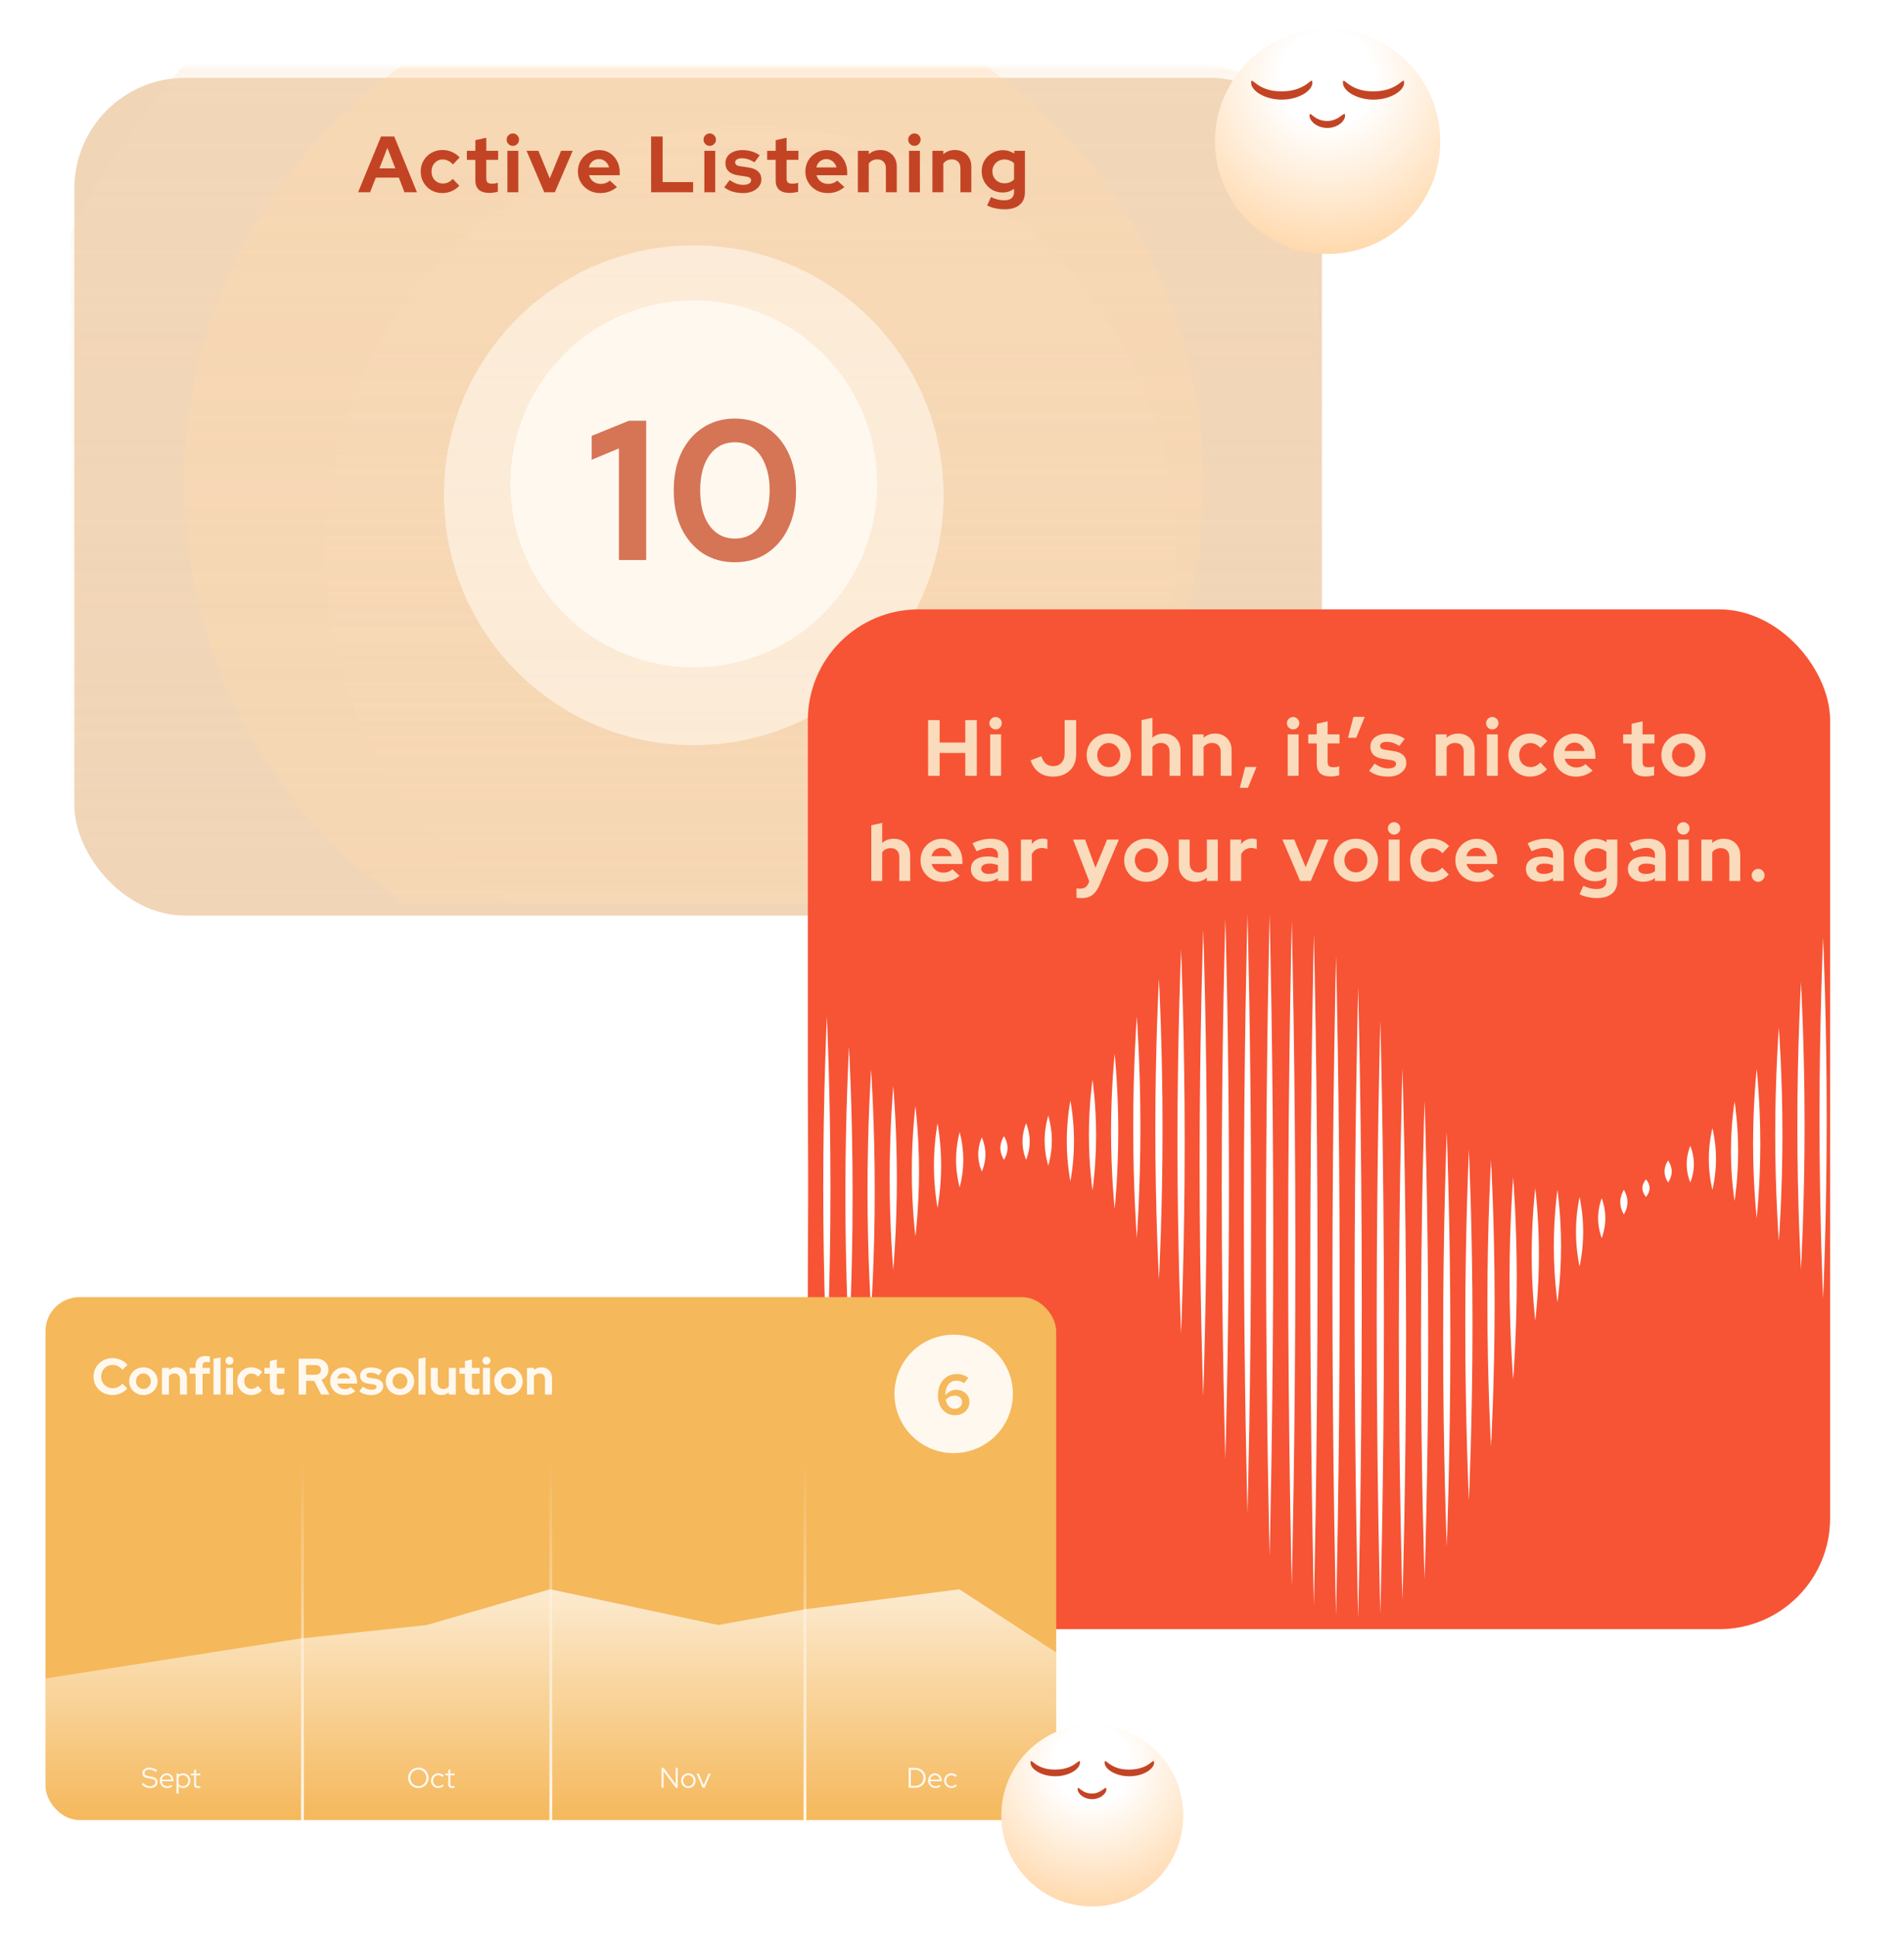 <svg width="670" height="681" viewBox="0 0 670 681" fill="none" xmlns="http://www.w3.org/2000/svg">
<g filter="url(#filter0_d_526_4281)">
<rect x="26.164" y="23.372" width="438.99" height="294.693" rx="39" fill="#F0D5B7"/>
</g>
<mask id="mask0_526_4281" style="mask-type:alpha" maskUnits="userSpaceOnUse" x="25" y="23" width="440" height="296">
<rect x="25.146" y="23.372" width="438.99" height="294.693" rx="39" fill="white"/>
</mask>
<g mask="url(#mask0_526_4281)">
<g opacity="0.3" filter="url(#filter1_d_526_4281)">
<circle cx="244.134" cy="170.21" r="291.136" transform="rotate(180 244.134 170.21)" fill="url(#paint0_linear_526_4281)" shape-rendering="crispEdges"/>
</g>
<circle opacity="0.35" cx="244.132" cy="170.21" r="179.356" transform="rotate(180 244.132 170.21)" fill="#FFD9AD"/>
<g opacity="0.3" filter="url(#filter2_d_526_4281)">
<circle cx="244.133" cy="170.21" r="149.887" transform="rotate(180 244.133 170.21)" fill="url(#paint1_linear_526_4281)" shape-rendering="crispEdges"/>
</g>
<g opacity="0.6" filter="url(#filter3_d_526_4281)">
<circle cx="244.134" cy="170.21" r="87.9" fill="#FFF8EF"/>
</g>
<circle cx="244.133" cy="170.21" r="64.528" fill="#FFF8EF"/>
<path d="M217.79 197.006V157.736L208.2 161.726V153.326L221.29 148.006H227.38V197.006H217.79ZM258.574 197.776C254.328 197.776 250.571 196.726 247.304 194.626C244.084 192.479 241.564 189.516 239.744 185.736C237.971 181.909 237.084 177.499 237.084 172.506C237.084 167.466 237.971 163.056 239.744 159.276C241.564 155.496 244.084 152.556 247.304 150.456C250.571 148.309 254.328 147.236 258.574 147.236C262.868 147.236 266.624 148.309 269.844 150.456C273.111 152.556 275.631 155.496 277.404 159.276C279.224 163.056 280.134 167.466 280.134 172.506C280.134 177.499 279.224 181.909 277.404 185.736C275.631 189.516 273.111 192.479 269.844 194.626C266.624 196.726 262.868 197.776 258.574 197.776ZM258.574 189.446C261.094 189.446 263.264 188.769 265.084 187.416C266.904 186.063 268.304 184.103 269.284 181.536C270.311 178.969 270.824 175.959 270.824 172.506C270.824 169.006 270.311 165.996 269.284 163.476C268.304 160.909 266.904 158.949 265.084 157.596C263.264 156.243 261.094 155.566 258.574 155.566C256.101 155.566 253.954 156.243 252.134 157.596C250.314 158.949 248.891 160.909 247.864 163.476C246.884 165.996 246.394 169.006 246.394 172.506C246.394 175.959 246.884 178.969 247.864 181.536C248.891 184.103 250.314 186.063 252.134 187.416C253.954 188.769 256.101 189.446 258.574 189.446Z" fill="#D67456"/>
</g>
<path d="M126.006 67.631L134.07 48.031H138.746L146.726 67.631H142.33L140.342 62.479H132.25L130.234 67.631H126.006ZM133.51 59.231H139.11L136.31 52.007L133.51 59.231ZM155.689 67.911C154.252 67.911 152.955 67.584 151.797 66.931C150.64 66.259 149.725 65.353 149.053 64.215C148.381 63.057 148.045 61.77 148.045 60.351C148.045 58.913 148.381 57.626 149.053 56.487C149.725 55.348 150.64 54.443 151.797 53.771C152.955 53.099 154.252 52.763 155.689 52.763C156.847 52.763 157.948 52.987 158.993 53.435C160.057 53.883 160.972 54.527 161.737 55.367L159.385 57.859C158.844 57.261 158.275 56.823 157.677 56.543C157.099 56.244 156.464 56.095 155.773 56.095C155.027 56.095 154.355 56.282 153.757 56.655C153.179 57.028 152.712 57.532 152.357 58.167C152.021 58.801 151.853 59.529 151.853 60.351C151.853 61.135 152.021 61.853 152.357 62.507C152.712 63.142 153.197 63.645 153.813 64.019C154.429 64.374 155.111 64.551 155.857 64.551C156.511 64.551 157.117 64.42 157.677 64.159C158.256 63.879 158.807 63.468 159.329 62.927L161.625 65.335C160.879 66.138 159.983 66.772 158.937 67.239C157.892 67.687 156.809 67.911 155.689 67.911ZM172.209 67.855C170.585 67.855 169.353 67.491 168.513 66.763C167.692 66.016 167.281 64.933 167.281 63.515V56.235H164.285V53.043H167.281V49.319L171.117 48.451V53.043H175.289V56.235H171.117V62.731C171.117 63.403 171.267 63.888 171.565 64.187C171.864 64.467 172.387 64.607 173.133 64.607C173.507 64.607 173.843 64.588 174.141 64.551C174.459 64.495 174.804 64.401 175.177 64.271V67.435C174.785 67.566 174.291 67.668 173.693 67.743C173.115 67.817 172.62 67.855 172.209 67.855ZM178.56 67.631V53.043H182.396V67.631H178.56ZM180.464 51.307C179.867 51.307 179.354 51.092 178.924 50.663C178.495 50.233 178.28 49.72 178.28 49.123C178.28 48.507 178.495 47.993 178.924 47.583C179.354 47.154 179.867 46.939 180.464 46.939C181.08 46.939 181.594 47.154 182.004 47.583C182.434 47.993 182.648 48.507 182.648 49.123C182.648 49.72 182.434 50.233 182.004 50.663C181.594 51.092 181.08 51.307 180.464 51.307ZM191.528 67.631L185.284 53.043H189.456L193.46 62.759L197.436 53.043H201.524L195.252 67.631H191.528ZM211.168 67.911C209.712 67.911 208.387 67.575 207.192 66.903C206.016 66.231 205.083 65.326 204.392 64.187C203.702 63.048 203.356 61.77 203.356 60.351C203.356 58.932 203.683 57.654 204.336 56.515C205.008 55.376 205.914 54.471 207.052 53.799C208.191 53.127 209.46 52.791 210.86 52.791C212.26 52.791 213.502 53.136 214.584 53.827C215.667 54.517 216.516 55.451 217.132 56.627C217.767 57.803 218.084 59.138 218.084 60.631V61.639H207.276C207.444 62.218 207.715 62.74 208.088 63.207C208.48 63.673 208.956 64.037 209.516 64.299C210.095 64.56 210.711 64.691 211.364 64.691C212.018 64.691 212.615 64.588 213.156 64.383C213.716 64.177 214.192 63.888 214.584 63.515L217.104 65.811C216.208 66.539 215.284 67.071 214.332 67.407C213.399 67.743 212.344 67.911 211.168 67.911ZM207.22 58.895H214.304C214.174 58.316 213.931 57.812 213.576 57.383C213.24 56.935 212.83 56.59 212.344 56.347C211.878 56.086 211.355 55.955 210.776 55.955C210.179 55.955 209.638 56.076 209.152 56.319C208.667 56.562 208.256 56.907 207.92 57.355C207.603 57.784 207.37 58.297 207.22 58.895ZM229.119 67.631V48.031H233.179V64.047H243.903V67.631H229.119ZM247.85 67.631V53.043H251.686V67.631H247.85ZM249.754 51.307C249.156 51.307 248.643 51.092 248.214 50.663C247.784 50.233 247.57 49.72 247.57 49.123C247.57 48.507 247.784 47.993 248.214 47.583C248.643 47.154 249.156 46.939 249.754 46.939C250.37 46.939 250.883 47.154 251.294 47.583C251.723 47.993 251.938 48.507 251.938 49.123C251.938 49.72 251.723 50.233 251.294 50.663C250.883 51.092 250.37 51.307 249.754 51.307ZM261.545 67.911C260.201 67.911 258.96 67.743 257.821 67.407C256.683 67.052 255.693 66.548 254.853 65.895L256.757 63.347C257.597 63.907 258.4 64.327 259.165 64.607C259.949 64.887 260.724 65.027 261.489 65.027C262.348 65.027 263.029 64.887 263.533 64.607C264.056 64.308 264.317 63.925 264.317 63.459C264.317 63.086 264.168 62.787 263.869 62.563C263.589 62.339 263.132 62.18 262.497 62.087L259.697 61.667C258.241 61.443 257.14 60.976 256.393 60.267C255.647 59.539 255.273 58.587 255.273 57.411C255.273 56.459 255.516 55.647 256.001 54.975C256.505 54.284 257.205 53.752 258.101 53.379C259.016 52.987 260.099 52.791 261.349 52.791C262.413 52.791 263.449 52.94 264.457 53.239C265.484 53.538 266.445 53.995 267.341 54.611L265.493 57.103C264.691 56.599 263.925 56.235 263.197 56.011C262.469 55.787 261.732 55.675 260.985 55.675C260.295 55.675 259.735 55.806 259.305 56.067C258.895 56.328 258.689 56.673 258.689 57.103C258.689 57.495 258.839 57.803 259.137 58.027C259.436 58.251 259.949 58.41 260.677 58.503L263.449 58.923C264.905 59.128 266.016 59.595 266.781 60.323C267.547 61.032 267.929 61.956 267.929 63.095C267.929 64.028 267.649 64.859 267.089 65.587C266.529 66.296 265.773 66.865 264.821 67.295C263.869 67.706 262.777 67.911 261.545 67.911ZM277.882 67.855C276.258 67.855 275.026 67.491 274.186 66.763C273.365 66.016 272.954 64.933 272.954 63.515V56.235H269.958V53.043H272.954V49.319L276.79 48.451V53.043H280.962V56.235H276.79V62.731C276.79 63.403 276.939 63.888 277.238 64.187C277.537 64.467 278.059 64.607 278.806 64.607C279.179 64.607 279.515 64.588 279.814 64.551C280.131 64.495 280.477 64.401 280.85 64.271V67.435C280.458 67.566 279.963 67.668 279.366 67.743C278.787 67.817 278.293 67.855 277.882 67.855ZM291.209 67.911C289.753 67.911 288.428 67.575 287.233 66.903C286.057 66.231 285.124 65.326 284.433 64.187C283.742 63.048 283.397 61.77 283.397 60.351C283.397 58.932 283.724 57.654 284.377 56.515C285.049 55.376 285.954 54.471 287.093 53.799C288.232 53.127 289.501 52.791 290.901 52.791C292.301 52.791 293.542 53.136 294.625 53.827C295.708 54.517 296.557 55.451 297.173 56.627C297.808 57.803 298.125 59.138 298.125 60.631V61.639H287.317C287.485 62.218 287.756 62.74 288.129 63.207C288.521 63.673 288.997 64.037 289.557 64.299C290.136 64.56 290.752 64.691 291.405 64.691C292.058 64.691 292.656 64.588 293.197 64.383C293.757 64.177 294.233 63.888 294.625 63.515L297.145 65.811C296.249 66.539 295.325 67.071 294.373 67.407C293.44 67.743 292.385 67.911 291.209 67.911ZM287.261 58.895H294.345C294.214 58.316 293.972 57.812 293.617 57.383C293.281 56.935 292.87 56.59 292.385 56.347C291.918 56.086 291.396 55.955 290.817 55.955C290.22 55.955 289.678 56.076 289.193 56.319C288.708 56.562 288.297 56.907 287.961 57.355C287.644 57.784 287.41 58.297 287.261 58.895ZM301.875 67.631V53.043H305.711V54.247C306.813 53.258 308.175 52.763 309.799 52.763C310.938 52.763 311.937 53.015 312.795 53.519C313.673 54.004 314.354 54.685 314.839 55.563C315.325 56.422 315.567 57.429 315.567 58.587V67.631H311.731V59.147C311.731 58.195 311.461 57.448 310.919 56.907C310.378 56.347 309.641 56.067 308.707 56.067C308.054 56.067 307.475 56.197 306.971 56.459C306.467 56.702 306.047 57.056 305.711 57.523V67.631H301.875ZM319.873 67.631V53.043H323.709V67.631H319.873ZM321.777 51.307C321.18 51.307 320.666 51.092 320.237 50.663C319.808 50.233 319.593 49.72 319.593 49.123C319.593 48.507 319.808 47.993 320.237 47.583C320.666 47.154 321.18 46.939 321.777 46.939C322.393 46.939 322.906 47.154 323.317 47.583C323.746 47.993 323.961 48.507 323.961 49.123C323.961 49.72 323.746 50.233 323.317 50.663C322.906 51.092 322.393 51.307 321.777 51.307ZM328.109 67.631V53.043H331.945V54.247C333.046 53.258 334.409 52.763 336.033 52.763C337.172 52.763 338.17 53.015 339.029 53.519C339.906 54.004 340.588 54.685 341.073 55.563C341.558 56.422 341.801 57.429 341.801 58.587V67.631H337.965V59.147C337.965 58.195 337.694 57.448 337.153 56.907C336.612 56.347 335.874 56.067 334.941 56.067C334.288 56.067 333.709 56.197 333.205 56.459C332.701 56.702 332.281 57.056 331.945 57.523V67.631H328.109ZM353.443 73.623C352.323 73.623 351.24 73.501 350.195 73.259C349.149 73.035 348.207 72.708 347.367 72.279L348.711 69.311C349.513 69.703 350.297 69.992 351.063 70.179C351.828 70.365 352.593 70.459 353.359 70.459C354.497 70.459 355.356 70.216 355.935 69.731C356.532 69.246 356.831 68.517 356.831 67.547V66.399C355.636 67.276 354.301 67.715 352.827 67.715C351.445 67.715 350.195 67.388 349.075 66.735C347.973 66.063 347.087 65.157 346.415 64.019C345.761 62.88 345.435 61.62 345.435 60.239C345.435 58.858 345.761 57.607 346.415 56.487C347.087 55.367 347.992 54.48 349.131 53.827C350.269 53.155 351.539 52.819 352.939 52.819C353.648 52.819 354.339 52.922 355.011 53.127C355.683 53.332 356.308 53.621 356.887 53.995V53.043H360.667V67.603C360.667 69.525 360.041 71.01 358.791 72.055C357.559 73.1 355.776 73.623 353.443 73.623ZM353.415 64.467C354.124 64.467 354.768 64.355 355.347 64.131C355.925 63.888 356.42 63.552 356.831 63.123V57.411C356.42 57 355.916 56.683 355.319 56.459C354.74 56.216 354.115 56.095 353.443 56.095C352.64 56.095 351.921 56.282 351.287 56.655C350.652 57.01 350.148 57.504 349.775 58.139C349.401 58.755 349.215 59.455 349.215 60.239C349.215 61.041 349.392 61.76 349.747 62.395C350.12 63.029 350.624 63.533 351.259 63.907C351.912 64.28 352.631 64.467 353.415 64.467Z" fill="#C34424"/>
<g filter="url(#filter4_d_526_4281)">
<rect x="284.271" y="210.35" width="359.728" height="358.712" rx="39" fill="#F65435"/>
</g>
<g filter="url(#filter5_d_526_4281)">
<circle cx="467.184" cy="39.631" r="39.631" fill="url(#paint2_radial_526_4281)"/>
</g>
<path d="M473.316 40.678C473.316 42.732 470.519 45.014 467.069 45.014C463.619 45.014 460.822 42.732 460.822 40.678C460.822 38.624 462.264 42.567 467.069 42.567C471.394 42.567 473.316 38.624 473.316 40.678Z" fill="#C34424"/>
<path d="M461.801 29.142C461.801 31.94 456.982 35.049 451.037 35.049C445.093 35.049 440.273 31.94 440.273 29.142C440.273 26.344 442.179 32.296 451.037 32.131C460.093 32.131 461.801 26.344 461.801 29.142Z" fill="#C34424"/>
<path d="M494.094 29.142C494.094 31.94 489.275 35.049 483.33 35.049C477.386 35.049 472.566 31.94 472.566 29.142C472.566 26.344 474.472 32.296 483.33 32.131C492.386 32.131 494.094 26.344 494.094 29.142Z" fill="#C34424"/>
<mask id="mask1_526_4281" style="mask-type:alpha" maskUnits="userSpaceOnUse" x="284" y="210" width="361" height="360">
<rect x="284.273" y="210.35" width="359.728" height="358.712" rx="39" fill="#F65435"/>
</mask>
<g mask="url(#mask1_526_4281)">
<path d="M642.805 393.382C642.805 428.439 641.535 456.862 641.535 456.862C641.535 456.862 640.265 428.445 640.265 393.382C640.265 358.319 641.535 329.902 641.535 329.902C641.535 329.902 642.805 358.319 642.805 393.382Z" fill="white"/>
<path d="M635.014 395.976C635.014 423.86 633.744 446.466 633.744 446.466C633.744 446.466 632.474 423.86 632.474 395.976C632.474 368.091 633.744 345.486 633.744 345.486C633.744 345.486 635.014 368.091 635.014 395.976Z" fill="white"/>
<path d="M627.223 399.063C627.223 419.82 625.953 436.646 625.953 436.646C625.953 436.646 624.683 419.82 624.683 399.063C624.683 378.307 625.953 361.48 625.953 361.48C625.953 361.48 627.223 378.307 627.223 399.063Z" fill="white"/>
<path d="M619.436 402.255C619.436 416.749 618.165 428.496 618.165 428.496C618.165 428.496 616.895 416.749 616.895 402.255C616.895 387.76 618.165 376.013 618.165 376.013C618.165 376.013 619.436 387.76 619.436 402.255Z" fill="white"/>
<path d="M611.643 404.924C611.643 414.595 610.373 422.428 610.373 422.428C610.373 422.428 609.102 414.589 609.102 404.924C609.102 395.259 610.373 387.421 610.373 387.421C610.373 387.421 611.643 395.259 611.643 404.924Z" fill="white"/>
<path d="M603.85 407.683C603.85 413.668 602.58 418.525 602.58 418.525C602.58 418.525 601.31 413.673 601.31 407.683C601.31 401.694 602.58 396.842 602.58 396.842C602.58 396.842 603.85 401.694 603.85 407.683Z" fill="white"/>
<path d="M596.064 409.493C596.064 413.051 594.794 415.933 594.794 415.933C594.794 415.933 593.524 413.051 593.524 409.493C593.524 405.935 594.794 403.053 594.794 403.053C594.794 403.053 596.064 405.935 596.064 409.493Z" fill="white"/>
<path d="M588.271 412.058C588.271 414.195 587.001 415.933 587.001 415.933C587.001 415.933 585.731 414.201 585.731 412.058C585.731 409.915 587.001 408.183 587.001 408.183C587.001 408.183 588.271 409.915 588.271 412.058Z" fill="white"/>
<path d="M580.479 417.925C580.479 419.63 579.208 421.018 579.208 421.018C579.208 421.018 577.938 419.635 577.938 417.925C577.938 416.216 579.208 414.833 579.208 414.833C579.208 414.833 580.479 416.216 580.479 417.925Z" fill="white"/>
<path d="M572.691 422.854C572.691 425.247 571.421 427.185 571.421 427.185C571.421 427.185 570.151 425.247 570.151 422.854C570.151 420.462 571.421 418.524 571.421 418.524C571.421 418.524 572.691 420.462 572.691 422.854Z" fill="white"/>
<path d="M564.9 428.496C564.9 432.371 563.63 435.513 563.63 435.513C563.63 435.513 562.36 432.371 562.36 428.496C562.36 424.621 563.63 421.479 563.63 421.479C563.63 421.479 564.9 424.621 564.9 428.496Z" fill="white"/>
<path d="M557.107 433.275C557.107 440.031 555.837 445.505 555.837 445.505C555.837 445.505 554.567 440.031 554.567 433.275C554.567 426.519 555.837 421.045 555.837 421.045C555.837 421.045 557.107 426.519 557.107 433.275Z" fill="white"/>
<path d="M549.32 438.317C549.32 449.247 548.05 458.107 548.05 458.107C548.05 458.107 546.78 449.247 546.78 438.317C546.78 427.386 548.05 418.526 548.05 418.526C548.05 418.526 549.32 427.386 549.32 438.317Z" fill="white"/>
<path d="M541.529 441.247C541.529 454.126 540.259 464.568 540.259 464.568C540.259 464.568 538.989 454.126 538.989 441.247C538.989 428.368 540.259 417.925 540.259 417.925C540.259 417.925 541.529 428.368 541.529 441.247Z" fill="white"/>
<path d="M533.736 449.691C533.736 469.331 532.466 485.253 532.466 485.253C532.466 485.253 531.196 469.331 531.196 449.691C531.196 430.05 532.466 414.128 532.466 414.128C532.466 414.128 533.736 430.05 533.736 449.691Z" fill="white"/>
<path d="M525.943 458.362C525.943 486.247 524.673 508.853 524.673 508.853C524.673 508.853 523.403 486.247 523.403 458.362C523.403 430.478 524.673 407.872 524.673 407.872C524.673 407.872 525.943 430.478 525.943 458.362Z" fill="white"/>
<path d="M518.156 466.106C518.156 500.181 516.886 527.799 516.886 527.799C516.886 527.799 515.616 500.175 515.616 466.106C515.616 432.037 516.886 404.413 516.886 404.413C516.886 404.413 518.156 432.037 518.156 466.106Z" fill="white"/>
<path d="M510.365 471.048C510.365 511.295 509.095 543.921 509.095 543.921C509.095 543.921 507.825 511.295 507.825 471.048C507.825 430.8 509.095 398.174 509.095 398.174C509.095 398.174 510.365 430.8 510.365 471.048Z" fill="white"/>
<path d="M502.572 471.364C502.572 517.874 501.302 555.579 501.302 555.579C501.302 555.579 500.032 517.874 500.032 471.364C500.032 424.854 501.302 387.149 501.302 387.149C501.302 387.149 502.572 424.854 502.572 471.364Z" fill="white"/>
<path d="M494.785 469.287C494.785 520.904 493.515 562.745 493.515 562.745C493.515 562.745 492.245 520.904 492.245 469.287C492.245 417.67 493.515 375.829 493.515 375.829C493.515 375.829 494.785 417.67 494.785 469.287Z" fill="white"/>
<path d="M486.992 463.316C486.992 520.945 485.722 567.66 485.722 567.66C485.722 567.66 484.452 520.945 484.452 463.316C484.452 405.687 485.722 358.971 485.722 358.971C485.722 358.971 486.992 405.687 486.992 463.316Z" fill="white"/>
<path d="M479.201 458.101C479.201 519.35 477.931 569.002 477.931 569.002C477.931 569.002 476.661 519.35 476.661 458.101C476.661 396.853 477.931 347.201 477.931 347.201C477.931 347.201 479.201 396.853 479.201 458.101Z" fill="white"/>
<path d="M471.414 452.183C471.414 516.274 470.144 568.229 470.144 568.229C470.144 568.229 468.874 516.274 468.874 452.183C468.874 388.092 470.144 336.136 470.144 336.136C470.144 336.136 471.414 388.092 471.414 452.183Z" fill="white"/>
<path d="M463.621 446.549C463.621 511.767 462.351 564.633 462.351 564.633C462.351 564.633 461.081 511.767 461.081 446.549C461.081 381.331 462.351 328.465 462.351 328.465C462.351 328.465 463.621 381.331 463.621 446.549Z" fill="white"/>
<path d="M455.83 440.88C455.83 505.532 454.56 557.938 454.56 557.938C454.56 557.938 453.29 505.527 453.29 440.88C453.29 376.234 454.56 323.823 454.56 323.823C454.56 323.823 455.83 376.234 455.83 440.88Z" fill="white"/>
<path d="M448.043 434.497C448.043 496.822 446.773 547.346 446.773 547.346C446.773 547.346 445.503 496.822 445.503 434.497C445.503 372.171 446.773 321.647 446.773 321.647C446.773 321.647 448.043 372.171 448.043 434.497Z" fill="white"/>
<path d="M440.25 426.903C440.25 485.154 438.98 532.374 438.98 532.374C438.98 532.374 437.71 485.154 437.71 426.903C437.71 368.652 438.98 321.431 438.98 321.431C438.98 321.431 440.25 368.652 440.25 426.903Z" fill="white"/>
<path d="M432.459 418.148C432.459 470.647 431.189 513.21 431.189 513.21C431.189 513.21 429.919 470.653 429.919 418.148C429.919 365.642 431.189 323.085 431.189 323.085C431.189 323.085 432.459 365.642 432.459 418.148Z" fill="white"/>
<path d="M424.672 409.109C424.672 454.414 423.402 491.143 423.402 491.143C423.402 491.143 422.132 454.414 422.132 409.109C422.132 363.804 423.402 327.076 423.402 327.076C423.402 327.076 424.672 363.804 424.672 409.109Z" fill="white"/>
<path d="M416.881 401.565C416.881 438.904 415.611 469.176 415.611 469.176C415.611 469.176 414.341 438.904 414.341 401.565C414.341 364.226 415.611 333.954 415.611 333.954C415.611 333.954 416.881 364.226 416.881 401.565Z" fill="white"/>
<path d="M409.088 397.164C409.088 426.414 407.818 450.13 407.818 450.13C407.818 450.13 406.548 426.414 406.548 397.164C406.548 367.913 407.818 344.198 407.818 344.198C407.818 344.198 409.088 367.913 409.088 397.164Z" fill="white"/>
<path d="M401.301 396.536C401.301 418.059 400.031 435.513 400.031 435.513C400.031 435.513 398.761 418.065 398.761 396.536C398.761 375.008 400.031 357.56 400.031 357.56C400.031 357.56 401.301 375.008 401.301 396.536Z" fill="white"/>
<path d="M393.508 397.94C393.508 413.007 392.238 425.22 392.238 425.22C392.238 425.22 390.968 413.007 390.968 397.94C390.968 382.874 392.238 370.66 392.238 370.66C392.238 370.66 393.508 382.874 393.508 397.94Z" fill="white"/>
<path d="M385.715 399.262C385.715 410.021 384.445 418.742 384.445 418.742C384.445 418.742 383.175 410.021 383.175 399.262C383.175 388.504 384.445 379.782 384.445 379.782C384.445 379.782 385.715 388.504 385.715 399.262Z" fill="white"/>
<path d="M377.93 401.35C377.93 409.194 376.66 415.551 376.66 415.551C376.66 415.551 375.39 409.194 375.39 401.35C375.39 393.506 376.66 387.15 376.66 387.15C376.66 387.15 377.93 393.506 377.93 401.35Z" fill="white"/>
<path d="M370.137 401.216C370.137 406.063 368.867 409.993 368.867 409.993C368.867 409.993 367.597 406.063 367.597 401.216C367.597 396.37 368.867 392.44 368.867 392.44C368.867 392.44 370.137 396.37 370.137 401.216Z" fill="white"/>
<path d="M362.344 401.527C362.344 405.075 361.074 407.95 361.074 407.95C361.074 407.95 359.804 405.075 359.804 401.527C359.804 397.98 361.074 395.104 361.074 395.104C361.074 395.104 362.344 397.98 362.344 401.527Z" fill="white"/>
<path d="M354.553 403.803C354.553 406.096 353.283 407.95 353.283 407.95C353.283 407.95 352.013 406.09 352.013 403.803C352.013 401.516 353.283 399.656 353.283 399.656C353.283 399.656 354.553 401.516 354.553 403.803Z" fill="white"/>
<path d="M346.766 406.074C346.766 409.394 345.496 412.086 345.496 412.086C345.496 412.086 344.226 409.394 344.226 406.074C344.226 402.754 345.496 400.062 345.496 400.062C345.496 400.062 346.766 402.754 346.766 406.074Z" fill="white"/>
<path d="M338.973 407.95C338.973 413.323 337.703 417.676 337.703 417.676C337.703 417.676 336.433 413.323 336.433 407.95C336.433 402.576 337.703 398.224 337.703 398.224C337.703 398.224 338.973 402.576 338.973 407.95Z" fill="white"/>
<path d="M331.182 409.993C331.182 418.215 329.912 424.882 329.912 424.882C329.912 424.882 328.642 418.215 328.642 409.993C328.642 401.771 329.912 395.104 329.912 395.104C329.912 395.104 331.182 401.771 331.182 409.993Z" fill="white"/>
<path d="M323.395 411.975C323.395 424.626 322.124 434.88 322.124 434.88C322.124 434.88 320.854 424.626 320.854 411.975C320.854 399.323 322.124 389.07 322.124 389.07C322.124 389.07 323.395 399.323 323.395 411.975Z" fill="white"/>
<path d="M315.604 414.395C315.604 432.243 314.333 446.716 314.333 446.716C314.333 446.716 313.063 432.243 313.063 414.395C313.063 396.548 314.333 382.075 314.333 382.075C314.333 382.075 315.604 396.548 315.604 414.395Z" fill="white"/>
<path d="M307.809 418.741C307.809 442.268 306.539 461.337 306.539 461.337C306.539 461.337 305.268 442.262 305.268 418.741C305.268 395.22 306.539 376.145 306.539 376.145C306.539 376.145 307.809 395.214 307.809 418.741Z" fill="white"/>
<path d="M300.023 420.196C300.023 448.936 298.753 472.235 298.753 472.235C298.753 472.235 297.483 448.936 297.483 420.196C297.483 391.457 298.753 368.157 298.753 368.157C298.753 368.157 300.023 391.457 300.023 420.196Z" fill="white"/>
<path d="M292.232 417.936C292.232 451.312 290.962 478.369 290.962 478.369C290.962 478.369 289.692 451.312 289.692 417.936C289.692 384.561 290.962 357.504 290.962 357.504C290.962 357.504 292.232 384.561 292.232 417.936Z" fill="white"/>
<path d="M284.439 416.289C284.439 452.878 283.169 482.539 283.169 482.539C283.169 482.539 281.899 452.878 281.899 416.289C281.899 379.699 283.169 350.038 283.169 350.038C283.169 350.038 284.439 379.699 284.439 416.289Z" fill="white"/>
<path d="M326.594 272.899V253.299H330.654V261.195H339.67V253.299H343.73V272.899H339.67V264.863H330.654V272.899H326.594ZM348.441 272.899V258.311H352.277V272.899H348.441ZM350.345 256.575C349.748 256.575 349.235 256.361 348.805 255.931C348.376 255.502 348.161 254.989 348.161 254.391C348.161 253.775 348.376 253.262 348.805 252.851C349.235 252.422 349.748 252.207 350.345 252.207C350.961 252.207 351.475 252.422 351.885 252.851C352.315 253.262 352.529 253.775 352.529 254.391C352.529 254.989 352.315 255.502 351.885 255.931C351.475 256.361 350.961 256.575 350.345 256.575ZM370.598 273.179C368.638 273.179 366.977 272.685 365.614 271.695C364.251 270.706 363.271 269.287 362.674 267.439L366.426 266.011C366.837 267.206 367.378 268.083 368.05 268.643C368.741 269.203 369.59 269.483 370.598 269.483C371.811 269.483 372.782 269.091 373.51 268.307C374.257 267.523 374.63 266.478 374.63 265.171V253.299H378.69V265.283C378.69 266.87 378.354 268.261 377.682 269.455C377.01 270.631 376.067 271.546 374.854 272.199C373.641 272.853 372.222 273.179 370.598 273.179ZM390.16 273.179C388.704 273.179 387.388 272.843 386.212 272.171C385.036 271.499 384.102 270.594 383.412 269.455C382.721 268.317 382.376 267.038 382.376 265.619C382.376 264.201 382.712 262.922 383.384 261.783C384.074 260.626 385.008 259.711 386.184 259.039C387.378 258.367 388.704 258.031 390.16 258.031C391.616 258.031 392.932 258.367 394.108 259.039C395.302 259.711 396.236 260.626 396.908 261.783C397.598 262.922 397.944 264.201 397.944 265.619C397.944 267.038 397.598 268.317 396.908 269.455C396.236 270.594 395.312 271.499 394.136 272.171C392.96 272.843 391.634 273.179 390.16 273.179ZM390.16 269.847C390.925 269.847 391.606 269.661 392.204 269.287C392.82 268.914 393.305 268.41 393.66 267.775C394.033 267.122 394.22 266.403 394.22 265.619C394.22 264.817 394.033 264.098 393.66 263.463C393.305 262.829 392.82 262.325 392.204 261.951C391.606 261.559 390.925 261.363 390.16 261.363C389.413 261.363 388.732 261.559 388.116 261.951C387.5 262.325 387.014 262.829 386.66 263.463C386.305 264.098 386.128 264.817 386.128 265.619C386.128 266.403 386.305 267.122 386.66 267.775C387.014 268.41 387.5 268.914 388.116 269.287C388.732 269.661 389.413 269.847 390.16 269.847ZM401.701 272.899V253.299L405.537 252.459V259.515C406.639 258.526 408.001 258.031 409.625 258.031C410.764 258.031 411.763 258.283 412.621 258.787C413.499 259.273 414.18 259.954 414.665 260.831C415.151 261.69 415.393 262.698 415.393 263.855V272.899H411.557V264.415C411.557 263.463 411.287 262.717 410.745 262.175C410.204 261.615 409.467 261.335 408.533 261.335C407.88 261.335 407.301 261.466 406.797 261.727C406.293 261.97 405.873 262.325 405.537 262.791V272.899H401.701ZM419.699 272.899V258.311H423.535V259.515C424.636 258.526 425.999 258.031 427.623 258.031C428.762 258.031 429.76 258.283 430.619 258.787C431.496 259.273 432.178 259.954 432.663 260.831C433.148 261.69 433.391 262.698 433.391 263.855V272.899H429.555V264.415C429.555 263.463 429.284 262.717 428.743 262.175C428.202 261.615 427.464 261.335 426.531 261.335C425.878 261.335 425.299 261.466 424.795 261.727C424.291 261.97 423.871 262.325 423.535 262.791V272.899H419.699ZM436.269 277.127L438.173 269.763H442.149L439.153 277.127H436.269ZM453.13 272.899V258.311H456.966V272.899H453.13ZM455.034 256.575C454.436 256.575 453.923 256.361 453.494 255.931C453.064 255.502 452.85 254.989 452.85 254.391C452.85 253.775 453.064 253.262 453.494 252.851C453.923 252.422 454.436 252.207 455.034 252.207C455.65 252.207 456.163 252.422 456.574 252.851C457.003 253.262 457.218 253.775 457.218 254.391C457.218 254.989 457.003 255.502 456.574 255.931C456.163 256.361 455.65 256.575 455.034 256.575ZM468.282 273.123C466.658 273.123 465.426 272.759 464.586 272.031C463.764 271.285 463.354 270.202 463.354 268.783V261.503H460.358V258.311H463.354V254.587L467.19 253.719V258.311H471.362V261.503H467.19V267.999C467.19 268.671 467.339 269.157 467.638 269.455C467.936 269.735 468.459 269.875 469.206 269.875C469.579 269.875 469.915 269.857 470.214 269.819C470.531 269.763 470.876 269.67 471.25 269.539V272.703C470.858 272.834 470.363 272.937 469.766 273.011C469.187 273.086 468.692 273.123 468.282 273.123ZM474.364 259.515L476.268 252.151H480.244L477.248 259.515H474.364ZM488.493 273.179C487.149 273.179 485.907 273.011 484.769 272.675C483.63 272.321 482.641 271.817 481.801 271.163L483.705 268.615C484.545 269.175 485.347 269.595 486.113 269.875C486.897 270.155 487.671 270.295 488.437 270.295C489.295 270.295 489.977 270.155 490.481 269.875C491.003 269.577 491.265 269.194 491.265 268.727C491.265 268.354 491.115 268.055 490.817 267.831C490.537 267.607 490.079 267.449 489.445 267.355L486.645 266.935C485.189 266.711 484.087 266.245 483.341 265.535C482.594 264.807 482.221 263.855 482.221 262.679C482.221 261.727 482.463 260.915 482.949 260.243C483.453 259.553 484.153 259.021 485.049 258.647C485.963 258.255 487.046 258.059 488.297 258.059C489.361 258.059 490.397 258.209 491.405 258.507C492.431 258.806 493.393 259.263 494.289 259.879L492.441 262.371C491.638 261.867 490.873 261.503 490.145 261.279C489.417 261.055 488.679 260.943 487.933 260.943C487.242 260.943 486.682 261.074 486.253 261.335C485.842 261.597 485.637 261.942 485.637 262.371C485.637 262.763 485.786 263.071 486.085 263.295C486.383 263.519 486.897 263.678 487.625 263.771L490.397 264.191C491.853 264.397 492.963 264.863 493.729 265.591C494.494 266.301 494.877 267.225 494.877 268.363C494.877 269.297 494.597 270.127 494.037 270.855C493.477 271.565 492.721 272.134 491.769 272.563C490.817 272.974 489.725 273.179 488.493 273.179ZM505.219 272.899V258.311H509.055V259.515C510.157 258.526 511.519 258.031 513.143 258.031C514.282 258.031 515.281 258.283 516.139 258.787C517.017 259.273 517.698 259.954 518.183 260.831C518.669 261.69 518.911 262.698 518.911 263.855V272.899H515.075V264.415C515.075 263.463 514.805 262.717 514.263 262.175C513.722 261.615 512.985 261.335 512.051 261.335C511.398 261.335 510.819 261.466 510.315 261.727C509.811 261.97 509.391 262.325 509.055 262.791V272.899H505.219ZM523.217 272.899V258.311H527.053V272.899H523.217ZM525.121 256.575C524.524 256.575 524.01 256.361 523.581 255.931C523.152 255.502 522.937 254.989 522.937 254.391C522.937 253.775 523.152 253.262 523.581 252.851C524.01 252.422 524.524 252.207 525.121 252.207C525.737 252.207 526.25 252.422 526.661 252.851C527.09 253.262 527.305 253.775 527.305 254.391C527.305 254.989 527.09 255.502 526.661 255.931C526.25 256.361 525.737 256.575 525.121 256.575ZM538.425 273.179C536.988 273.179 535.69 272.853 534.533 272.199C533.376 271.527 532.461 270.622 531.789 269.483C531.117 268.326 530.781 267.038 530.781 265.619C530.781 264.182 531.117 262.894 531.789 261.755C532.461 260.617 533.376 259.711 534.533 259.039C535.69 258.367 536.988 258.031 538.425 258.031C539.582 258.031 540.684 258.255 541.729 258.703C542.793 259.151 543.708 259.795 544.473 260.635L542.121 263.127C541.58 262.53 541.01 262.091 540.413 261.811C539.834 261.513 539.2 261.363 538.509 261.363C537.762 261.363 537.09 261.55 536.493 261.923C535.914 262.297 535.448 262.801 535.093 263.435C534.757 264.07 534.589 264.798 534.589 265.619C534.589 266.403 534.757 267.122 535.093 267.775C535.448 268.41 535.933 268.914 536.549 269.287C537.165 269.642 537.846 269.819 538.593 269.819C539.246 269.819 539.853 269.689 540.413 269.427C540.992 269.147 541.542 268.737 542.065 268.195L544.361 270.603C543.614 271.406 542.718 272.041 541.673 272.507C540.628 272.955 539.545 273.179 538.425 273.179ZM554.485 273.179C553.029 273.179 551.704 272.843 550.509 272.171C549.333 271.499 548.4 270.594 547.709 269.455C547.019 268.317 546.673 267.038 546.673 265.619C546.673 264.201 547 262.922 547.653 261.783C548.325 260.645 549.231 259.739 550.369 259.067C551.508 258.395 552.777 258.059 554.177 258.059C555.577 258.059 556.819 258.405 557.901 259.095C558.984 259.786 559.833 260.719 560.449 261.895C561.084 263.071 561.401 264.406 561.401 265.899V266.907H550.593C550.761 267.486 551.032 268.009 551.405 268.475C551.797 268.942 552.273 269.306 552.833 269.567C553.412 269.829 554.028 269.959 554.681 269.959C555.335 269.959 555.932 269.857 556.473 269.651C557.033 269.446 557.509 269.157 557.901 268.783L560.421 271.079C559.525 271.807 558.601 272.339 557.649 272.675C556.716 273.011 555.661 273.179 554.485 273.179ZM550.537 264.163H557.621C557.491 263.585 557.248 263.081 556.893 262.651C556.557 262.203 556.147 261.858 555.661 261.615C555.195 261.354 554.672 261.223 554.093 261.223C553.496 261.223 552.955 261.345 552.469 261.587C551.984 261.83 551.573 262.175 551.237 262.623C550.92 263.053 550.687 263.566 550.537 264.163ZM579.1 273.123C577.476 273.123 576.244 272.759 575.404 272.031C574.583 271.285 574.172 270.202 574.172 268.783V261.503H571.176V258.311H574.172V254.587L578.008 253.719V258.311H582.18V261.503H578.008V267.999C578.008 268.671 578.158 269.157 578.456 269.455C578.755 269.735 579.278 269.875 580.024 269.875C580.398 269.875 580.734 269.857 581.032 269.819C581.35 269.763 581.695 269.67 582.068 269.539V272.703C581.676 272.834 581.182 272.937 580.584 273.011C580.006 273.086 579.511 273.123 579.1 273.123ZM592.399 273.179C590.943 273.179 589.627 272.843 588.451 272.171C587.275 271.499 586.342 270.594 585.651 269.455C584.961 268.317 584.615 267.038 584.615 265.619C584.615 264.201 584.951 262.922 585.623 261.783C586.314 260.626 587.247 259.711 588.423 259.039C589.618 258.367 590.943 258.031 592.399 258.031C593.855 258.031 595.171 258.367 596.347 259.039C597.542 259.711 598.475 260.626 599.147 261.783C599.838 262.922 600.183 264.201 600.183 265.619C600.183 267.038 599.838 268.317 599.147 269.455C598.475 270.594 597.551 271.499 596.375 272.171C595.199 272.843 593.874 273.179 592.399 273.179ZM592.399 269.847C593.165 269.847 593.846 269.661 594.443 269.287C595.059 268.914 595.545 268.41 595.899 267.775C596.273 267.122 596.459 266.403 596.459 265.619C596.459 264.817 596.273 264.098 595.899 263.463C595.545 262.829 595.059 262.325 594.443 261.951C593.846 261.559 593.165 261.363 592.399 261.363C591.653 261.363 590.971 261.559 590.355 261.951C589.739 262.325 589.254 262.829 588.899 263.463C588.545 264.098 588.367 264.817 588.367 265.619C588.367 266.403 588.545 267.122 588.899 267.775C589.254 268.41 589.739 268.914 590.355 269.287C590.971 269.661 591.653 269.847 592.399 269.847ZM306.6 309.899V290.299L310.436 289.459V296.515C311.537 295.526 312.9 295.031 314.524 295.031C315.663 295.031 316.661 295.283 317.52 295.787C318.397 296.273 319.079 296.954 319.564 297.831C320.049 298.69 320.292 299.698 320.292 300.855V309.899H316.456V301.415C316.456 300.463 316.185 299.717 315.644 299.175C315.103 298.615 314.365 298.335 313.432 298.335C312.779 298.335 312.2 298.466 311.696 298.727C311.192 298.97 310.772 299.325 310.436 299.791V309.899H306.6ZM331.738 310.179C330.282 310.179 328.956 309.843 327.762 309.171C326.586 308.499 325.652 307.594 324.962 306.455C324.271 305.317 323.926 304.038 323.926 302.619C323.926 301.201 324.252 299.922 324.906 298.783C325.578 297.645 326.483 296.739 327.622 296.067C328.76 295.395 330.03 295.059 331.43 295.059C332.83 295.059 334.071 295.405 335.154 296.095C336.236 296.786 337.086 297.719 337.702 298.895C338.336 300.071 338.654 301.406 338.654 302.899V303.907H327.846C328.014 304.486 328.284 305.009 328.658 305.475C329.05 305.942 329.526 306.306 330.086 306.567C330.664 306.829 331.28 306.959 331.934 306.959C332.587 306.959 333.184 306.857 333.726 306.651C334.286 306.446 334.762 306.157 335.154 305.783L337.674 308.079C336.778 308.807 335.854 309.339 334.902 309.675C333.968 310.011 332.914 310.179 331.738 310.179ZM327.79 301.163H334.874C334.743 300.585 334.5 300.081 334.146 299.651C333.81 299.203 333.399 298.858 332.914 298.615C332.447 298.354 331.924 298.223 331.346 298.223C330.748 298.223 330.207 298.345 329.722 298.587C329.236 298.83 328.826 299.175 328.49 299.623C328.172 300.053 327.939 300.566 327.79 301.163ZM346.97 310.151C345.924 310.151 345 309.965 344.198 309.591C343.395 309.199 342.77 308.667 342.322 307.995C341.874 307.323 341.65 306.549 341.65 305.671C341.65 304.271 342.172 303.189 343.218 302.423C344.282 301.639 345.738 301.247 347.586 301.247C348.855 301.247 350.05 301.443 351.17 301.835V300.771C351.17 299.931 350.908 299.297 350.386 298.867C349.863 298.438 349.098 298.223 348.09 298.223C347.474 298.223 346.811 298.326 346.102 298.531C345.392 298.718 344.571 299.017 343.638 299.427L342.238 296.599C343.395 296.077 344.496 295.685 345.542 295.423C346.606 295.162 347.67 295.031 348.734 295.031C350.694 295.031 352.215 295.507 353.298 296.459C354.399 297.393 354.95 298.718 354.95 300.435V309.899H351.17V308.863C350.572 309.311 349.928 309.638 349.238 309.843C348.547 310.049 347.791 310.151 346.97 310.151ZM345.29 305.587C345.29 306.147 345.532 306.595 346.018 306.931C346.503 307.249 347.147 307.407 347.95 307.407C348.584 307.407 349.172 307.333 349.714 307.183C350.255 307.015 350.74 306.773 351.17 306.455V304.327C350.703 304.141 350.218 304.001 349.714 303.907C349.21 303.814 348.668 303.767 348.09 303.767C347.212 303.767 346.522 303.935 346.018 304.271C345.532 304.589 345.29 305.027 345.29 305.587ZM359.253 309.899V295.311H363.089V296.935C363.556 296.301 364.116 295.815 364.769 295.479C365.422 295.143 366.16 294.975 366.981 294.975C367.69 294.994 368.222 295.106 368.577 295.311V298.671C368.297 298.541 367.989 298.447 367.653 298.391C367.317 298.317 366.972 298.279 366.617 298.279C365.87 298.279 365.189 298.466 364.573 298.839C363.957 299.213 363.462 299.745 363.089 300.435V309.899H359.253ZM380.544 315.919C380.208 315.919 379.881 315.901 379.564 315.863C379.265 315.845 379.013 315.817 378.808 315.779V312.475C379.181 312.55 379.629 312.587 380.152 312.587C381.552 312.587 382.522 311.925 383.064 310.599L383.288 310.039L377.604 295.311H381.832L385.472 305.251L389.588 295.311H393.732L387.012 311.075C386.508 312.251 385.957 313.194 385.36 313.903C384.762 314.613 384.072 315.126 383.288 315.443C382.522 315.761 381.608 315.919 380.544 315.919ZM403.378 310.179C401.922 310.179 400.606 309.843 399.43 309.171C398.254 308.499 397.32 307.594 396.63 306.455C395.939 305.317 395.594 304.038 395.594 302.619C395.594 301.201 395.93 299.922 396.602 298.783C397.292 297.626 398.226 296.711 399.402 296.039C400.596 295.367 401.922 295.031 403.378 295.031C404.834 295.031 406.15 295.367 407.326 296.039C408.52 296.711 409.454 297.626 410.126 298.783C410.816 299.922 411.162 301.201 411.162 302.619C411.162 304.038 410.816 305.317 410.126 306.455C409.454 307.594 408.53 308.499 407.354 309.171C406.178 309.843 404.852 310.179 403.378 310.179ZM403.378 306.847C404.143 306.847 404.824 306.661 405.422 306.287C406.038 305.914 406.523 305.41 406.878 304.775C407.251 304.122 407.438 303.403 407.438 302.619C407.438 301.817 407.251 301.098 406.878 300.463C406.523 299.829 406.038 299.325 405.422 298.951C404.824 298.559 404.143 298.363 403.378 298.363C402.631 298.363 401.95 298.559 401.334 298.951C400.718 299.325 400.232 299.829 399.878 300.463C399.523 301.098 399.346 301.817 399.346 302.619C399.346 303.403 399.523 304.122 399.878 304.775C400.232 305.41 400.718 305.914 401.334 306.287C401.95 306.661 402.631 306.847 403.378 306.847ZM420.575 310.179C419.455 310.179 418.457 309.937 417.579 309.451C416.721 308.947 416.039 308.257 415.535 307.379C415.05 306.502 414.807 305.494 414.807 304.355V295.311H418.643V303.795C418.643 304.729 418.914 305.475 419.455 306.035C420.015 306.595 420.762 306.875 421.695 306.875C422.33 306.875 422.899 306.754 423.403 306.511C423.926 306.25 424.355 305.886 424.691 305.419V295.311H428.527V309.899H424.691V308.723C423.571 309.694 422.199 310.179 420.575 310.179ZM432.917 309.899V295.311H436.753V296.935C437.22 296.301 437.78 295.815 438.433 295.479C439.086 295.143 439.824 294.975 440.645 294.975C441.354 294.994 441.886 295.106 442.241 295.311V298.671C441.961 298.541 441.653 298.447 441.317 298.391C440.981 298.317 440.636 298.279 440.281 298.279C439.534 298.279 438.853 298.466 438.237 298.839C437.621 299.213 437.126 299.745 436.753 300.435V309.899H432.917ZM457.512 309.899L451.268 295.311H455.44L459.444 305.027L463.42 295.311H467.508L461.236 309.899H457.512ZM477.124 310.179C475.668 310.179 474.352 309.843 473.176 309.171C472 308.499 471.066 307.594 470.376 306.455C469.685 305.317 469.34 304.038 469.34 302.619C469.34 301.201 469.676 299.922 470.348 298.783C471.038 297.626 471.972 296.711 473.148 296.039C474.342 295.367 475.668 295.031 477.124 295.031C478.58 295.031 479.896 295.367 481.072 296.039C482.266 296.711 483.2 297.626 483.872 298.783C484.562 299.922 484.908 301.201 484.908 302.619C484.908 304.038 484.562 305.317 483.872 306.455C483.2 307.594 482.276 308.499 481.1 309.171C479.924 309.843 478.598 310.179 477.124 310.179ZM477.124 306.847C477.889 306.847 478.57 306.661 479.168 306.287C479.784 305.914 480.269 305.41 480.624 304.775C480.997 304.122 481.184 303.403 481.184 302.619C481.184 301.817 480.997 301.098 480.624 300.463C480.269 299.829 479.784 299.325 479.168 298.951C478.57 298.559 477.889 298.363 477.124 298.363C476.377 298.363 475.696 298.559 475.08 298.951C474.464 299.325 473.978 299.829 473.624 300.463C473.269 301.098 473.092 301.817 473.092 302.619C473.092 303.403 473.269 304.122 473.624 304.775C473.978 305.41 474.464 305.914 475.08 306.287C475.696 306.661 476.377 306.847 477.124 306.847ZM488.666 309.899V295.311H492.502V309.899H488.666ZM490.57 293.575C489.972 293.575 489.459 293.361 489.03 292.931C488.6 292.502 488.386 291.989 488.386 291.391C488.386 290.775 488.6 290.262 489.03 289.851C489.459 289.422 489.972 289.207 490.57 289.207C491.186 289.207 491.699 289.422 492.11 289.851C492.539 290.262 492.754 290.775 492.754 291.391C492.754 291.989 492.539 292.502 492.11 292.931C491.699 293.361 491.186 293.575 490.57 293.575ZM503.873 310.179C502.436 310.179 501.139 309.853 499.981 309.199C498.824 308.527 497.909 307.622 497.237 306.483C496.565 305.326 496.229 304.038 496.229 302.619C496.229 301.182 496.565 299.894 497.237 298.755C497.909 297.617 498.824 296.711 499.981 296.039C501.139 295.367 502.436 295.031 503.873 295.031C505.031 295.031 506.132 295.255 507.177 295.703C508.241 296.151 509.156 296.795 509.921 297.635L507.569 300.127C507.028 299.53 506.459 299.091 505.861 298.811C505.283 298.513 504.648 298.363 503.957 298.363C503.211 298.363 502.539 298.55 501.941 298.923C501.363 299.297 500.896 299.801 500.541 300.435C500.205 301.07 500.037 301.798 500.037 302.619C500.037 303.403 500.205 304.122 500.541 304.775C500.896 305.41 501.381 305.914 501.997 306.287C502.613 306.642 503.295 306.819 504.041 306.819C504.695 306.819 505.301 306.689 505.861 306.427C506.44 306.147 506.991 305.737 507.513 305.195L509.809 307.603C509.063 308.406 508.167 309.041 507.121 309.507C506.076 309.955 504.993 310.179 503.873 310.179ZM519.934 310.179C518.478 310.179 517.152 309.843 515.958 309.171C514.782 308.499 513.848 307.594 513.158 306.455C512.467 305.317 512.122 304.038 512.122 302.619C512.122 301.201 512.448 299.922 513.102 298.783C513.774 297.645 514.679 296.739 515.818 296.067C516.956 295.395 518.226 295.059 519.626 295.059C521.026 295.059 522.267 295.405 523.35 296.095C524.432 296.786 525.282 297.719 525.898 298.895C526.532 300.071 526.85 301.406 526.85 302.899V303.907H516.042C516.21 304.486 516.48 305.009 516.854 305.475C517.246 305.942 517.722 306.306 518.282 306.567C518.86 306.829 519.476 306.959 520.13 306.959C520.783 306.959 521.38 306.857 521.922 306.651C522.482 306.446 522.958 306.157 523.35 305.783L525.87 308.079C524.974 308.807 524.05 309.339 523.098 309.675C522.164 310.011 521.11 310.179 519.934 310.179ZM515.986 301.163H523.07C522.939 300.585 522.696 300.081 522.342 299.651C522.006 299.203 521.595 298.858 521.11 298.615C520.643 298.354 520.12 298.223 519.542 298.223C518.944 298.223 518.403 298.345 517.918 298.587C517.432 298.83 517.022 299.175 516.686 299.623C516.368 300.053 516.135 300.566 515.986 301.163ZM542.281 310.151C541.235 310.151 540.311 309.965 539.509 309.591C538.706 309.199 538.081 308.667 537.633 307.995C537.185 307.323 536.961 306.549 536.961 305.671C536.961 304.271 537.483 303.189 538.529 302.423C539.593 301.639 541.049 301.247 542.897 301.247C544.166 301.247 545.361 301.443 546.481 301.835V300.771C546.481 299.931 546.219 299.297 545.697 298.867C545.174 298.438 544.409 298.223 543.401 298.223C542.785 298.223 542.122 298.326 541.413 298.531C540.703 298.718 539.882 299.017 538.949 299.427L537.549 296.599C538.706 296.077 539.807 295.685 540.853 295.423C541.917 295.162 542.981 295.031 544.045 295.031C546.005 295.031 547.526 295.507 548.609 296.459C549.71 297.393 550.261 298.718 550.261 300.435V309.899H546.481V308.863C545.883 309.311 545.239 309.638 544.549 309.843C543.858 310.049 543.102 310.151 542.281 310.151ZM540.601 305.587C540.601 306.147 540.843 306.595 541.329 306.931C541.814 307.249 542.458 307.407 543.261 307.407C543.895 307.407 544.483 307.333 545.025 307.183C545.566 307.015 546.051 306.773 546.481 306.455V304.327C546.014 304.141 545.529 304.001 545.025 303.907C544.521 303.814 543.979 303.767 543.401 303.767C542.523 303.767 541.833 303.935 541.329 304.271C540.843 304.589 540.601 305.027 540.601 305.587ZM561.9 315.891C560.78 315.891 559.697 315.77 558.652 315.527C557.607 315.303 556.664 314.977 555.824 314.547L557.168 311.579C557.971 311.971 558.755 312.261 559.52 312.447C560.285 312.634 561.051 312.727 561.816 312.727C562.955 312.727 563.813 312.485 564.392 311.999C564.989 311.514 565.288 310.786 565.288 309.815V308.667C564.093 309.545 562.759 309.983 561.284 309.983C559.903 309.983 558.652 309.657 557.532 309.003C556.431 308.331 555.544 307.426 554.872 306.287C554.219 305.149 553.892 303.889 553.892 302.507C553.892 301.126 554.219 299.875 554.872 298.755C555.544 297.635 556.449 296.749 557.588 296.095C558.727 295.423 559.996 295.087 561.396 295.087C562.105 295.087 562.796 295.19 563.468 295.395C564.14 295.601 564.765 295.89 565.344 296.263V295.311H569.124V309.871C569.124 311.794 568.499 313.278 567.248 314.323C566.016 315.369 564.233 315.891 561.9 315.891ZM561.872 306.735C562.581 306.735 563.225 306.623 563.804 306.399C564.383 306.157 564.877 305.821 565.288 305.391V299.679C564.877 299.269 564.373 298.951 563.776 298.727C563.197 298.485 562.572 298.363 561.9 298.363C561.097 298.363 560.379 298.55 559.744 298.923C559.109 299.278 558.605 299.773 558.232 300.407C557.859 301.023 557.672 301.723 557.672 302.507C557.672 303.31 557.849 304.029 558.204 304.663C558.577 305.298 559.081 305.802 559.716 306.175C560.369 306.549 561.088 306.735 561.872 306.735ZM578.167 310.151C577.121 310.151 576.197 309.965 575.395 309.591C574.592 309.199 573.967 308.667 573.519 307.995C573.071 307.323 572.847 306.549 572.847 305.671C572.847 304.271 573.369 303.189 574.415 302.423C575.479 301.639 576.935 301.247 578.783 301.247C580.052 301.247 581.247 301.443 582.367 301.835V300.771C582.367 299.931 582.105 299.297 581.583 298.867C581.06 298.438 580.295 298.223 579.287 298.223C578.671 298.223 578.008 298.326 577.299 298.531C576.589 298.718 575.768 299.017 574.835 299.427L573.435 296.599C574.592 296.077 575.693 295.685 576.739 295.423C577.803 295.162 578.867 295.031 579.931 295.031C581.891 295.031 583.412 295.507 584.495 296.459C585.596 297.393 586.147 298.718 586.147 300.435V309.899H582.367V308.863C581.769 309.311 581.125 309.638 580.435 309.843C579.744 310.049 578.988 310.151 578.167 310.151ZM576.487 305.587C576.487 306.147 576.729 306.595 577.215 306.931C577.7 307.249 578.344 307.407 579.147 307.407C579.781 307.407 580.369 307.333 580.911 307.183C581.452 307.015 581.937 306.773 582.367 306.455V304.327C581.9 304.141 581.415 304.001 580.911 303.907C580.407 303.814 579.865 303.767 579.287 303.767C578.409 303.767 577.719 303.935 577.215 304.271C576.729 304.589 576.487 305.027 576.487 305.587ZM590.45 309.899V295.311H594.286V309.899H590.45ZM592.354 293.575C591.757 293.575 591.243 293.361 590.814 292.931C590.385 292.502 590.17 291.989 590.17 291.391C590.17 290.775 590.385 290.262 590.814 289.851C591.243 289.422 591.757 289.207 592.354 289.207C592.97 289.207 593.483 289.422 593.894 289.851C594.323 290.262 594.538 290.775 594.538 291.391C594.538 291.989 594.323 292.502 593.894 292.931C593.483 293.361 592.97 293.575 592.354 293.575ZM598.686 309.899V295.311H602.522V296.515C603.623 295.526 604.986 295.031 606.61 295.031C607.749 295.031 608.747 295.283 609.606 295.787C610.483 296.273 611.165 296.954 611.65 297.831C612.135 298.69 612.378 299.698 612.378 300.855V309.899H608.542V301.415C608.542 300.463 608.271 299.717 607.73 299.175C607.189 298.615 606.451 298.335 605.518 298.335C604.865 298.335 604.286 298.466 603.782 298.727C603.278 298.97 602.858 299.325 602.522 299.791V309.899H598.686ZM618.672 310.179C618.056 310.179 617.524 309.955 617.076 309.507C616.628 309.059 616.404 308.527 616.404 307.911C616.404 307.277 616.628 306.735 617.076 306.287C617.524 305.839 618.056 305.615 618.672 305.615C619.288 305.615 619.82 305.839 620.268 306.287C620.716 306.735 620.94 307.277 620.94 307.911C620.94 308.527 620.716 309.059 620.268 309.507C619.82 309.955 619.288 310.179 618.672 310.179Z" fill="#FADBBB"/>
</g>
<rect x="16" y="456.265" width="355.663" height="183.929" rx="12" fill="#F5B85B"/>
<circle cx="335.59" cy="490.306" r="20.832" fill="#FFF8EF"/>
<path d="M336.054 497.809C334.863 497.809 333.818 497.514 332.922 496.925C332.025 496.336 331.322 495.526 330.813 494.496C330.318 493.452 330.07 492.24 330.07 490.861C330.07 489.349 330.345 488.03 330.894 486.906C331.456 485.768 332.232 484.885 333.223 484.255C334.227 483.626 335.398 483.312 336.737 483.312C337.473 483.312 338.202 483.432 338.925 483.673C339.648 483.914 340.25 484.249 340.732 484.677L339.247 486.564C338.858 486.257 338.443 486.029 338.002 485.882C337.56 485.735 337.071 485.661 336.536 485.661C335.719 485.661 335.023 485.868 334.448 486.283C333.872 486.698 333.43 487.294 333.122 488.07C332.828 488.833 332.674 489.77 332.661 490.881C333.129 490.239 333.691 489.744 334.347 489.396C335.003 489.034 335.693 488.854 336.415 488.854C337.339 488.854 338.156 489.041 338.865 489.416C339.574 489.777 340.13 490.286 340.532 490.942C340.933 491.584 341.134 492.32 341.134 493.15C341.134 494.034 340.913 494.83 340.471 495.54C340.03 496.236 339.427 496.791 338.664 497.206C337.901 497.608 337.031 497.809 336.054 497.809ZM335.974 490.922C335.358 490.922 334.776 491.049 334.227 491.303C333.691 491.557 333.216 491.919 332.801 492.387C332.935 493.03 333.142 493.592 333.424 494.074C333.718 494.543 334.08 494.904 334.508 495.158C334.936 495.413 335.411 495.54 335.933 495.54C336.429 495.54 336.871 495.439 337.259 495.239C337.66 495.038 337.975 494.763 338.202 494.415C338.43 494.054 338.544 493.652 338.544 493.211C338.544 492.756 338.437 492.361 338.222 492.026C338.008 491.678 337.707 491.41 337.319 491.223C336.944 491.022 336.496 490.922 335.974 490.922Z" fill="#F5B85B"/>
<path d="M39.604 490.703C38.668 490.703 37.792 490.541 36.976 490.217C36.16 489.881 35.446 489.419 34.834 488.831C34.234 488.243 33.76 487.559 33.412 486.779C33.076 485.987 32.908 485.135 32.908 484.223C32.908 483.299 33.076 482.447 33.412 481.667C33.76 480.875 34.24 480.185 34.852 479.597C35.464 479.009 36.172 478.553 36.976 478.229C37.792 477.893 38.668 477.725 39.604 477.725C40.3 477.725 40.972 477.821 41.62 478.013C42.268 478.205 42.868 478.475 43.42 478.823C43.984 479.171 44.464 479.591 44.86 480.083L43.096 481.829C42.64 481.265 42.112 480.839 41.512 480.551C40.924 480.263 40.288 480.119 39.604 480.119C39.04 480.119 38.512 480.227 38.02 480.443C37.528 480.647 37.102 480.935 36.742 481.307C36.382 481.667 36.1 482.099 35.896 482.603C35.692 483.095 35.59 483.635 35.59 484.223C35.59 484.799 35.692 485.339 35.896 485.843C36.1 486.335 36.388 486.767 36.76 487.139C37.132 487.499 37.564 487.781 38.056 487.985C38.56 488.189 39.106 488.291 39.694 488.291C40.354 488.291 40.972 488.153 41.548 487.877C42.124 487.601 42.634 487.205 43.078 486.689L44.788 488.381C44.392 488.861 43.918 489.275 43.366 489.623C42.814 489.971 42.214 490.241 41.566 490.433C40.93 490.613 40.276 490.703 39.604 490.703ZM50.46 490.703C49.524 490.703 48.678 490.487 47.922 490.055C47.166 489.623 46.566 489.041 46.122 488.309C45.678 487.577 45.456 486.755 45.456 485.843C45.456 484.931 45.672 484.109 46.104 483.377C46.548 482.633 47.148 482.045 47.904 481.613C48.672 481.181 49.524 480.965 50.46 480.965C51.396 480.965 52.242 481.181 52.998 481.613C53.766 482.045 54.366 482.633 54.798 483.377C55.242 484.109 55.464 484.931 55.464 485.843C55.464 486.755 55.242 487.577 54.798 488.309C54.366 489.041 53.772 489.623 53.016 490.055C52.26 490.487 51.408 490.703 50.46 490.703ZM50.46 488.561C50.952 488.561 51.39 488.441 51.774 488.201C52.17 487.961 52.482 487.637 52.71 487.229C52.95 486.809 53.07 486.347 53.07 485.843C53.07 485.327 52.95 484.865 52.71 484.457C52.482 484.049 52.17 483.725 51.774 483.485C51.39 483.233 50.952 483.107 50.46 483.107C49.98 483.107 49.542 483.233 49.146 483.485C48.75 483.725 48.438 484.049 48.21 484.457C47.982 484.865 47.868 485.327 47.868 485.843C47.868 486.347 47.982 486.809 48.21 487.229C48.438 487.637 48.75 487.961 49.146 488.201C49.542 488.441 49.98 488.561 50.46 488.561ZM56.98 490.523V481.145H59.446V481.919C60.154 481.283 61.03 480.965 62.074 480.965C62.806 480.965 63.448 481.127 64 481.451C64.564 481.763 65.002 482.201 65.314 482.765C65.626 483.317 65.782 483.965 65.782 484.709V490.523H63.316V485.069C63.316 484.457 63.142 483.977 62.794 483.629C62.446 483.269 61.972 483.089 61.372 483.089C60.952 483.089 60.58 483.173 60.256 483.341C59.932 483.497 59.662 483.725 59.446 484.025V490.523H56.98ZM68.826 490.523V483.197H66.738V481.145H68.826V480.245C68.826 479.189 69.132 478.385 69.744 477.833C70.356 477.269 71.238 476.987 72.39 476.987C72.642 476.987 72.9 476.999 73.164 477.023C73.428 477.047 73.656 477.089 73.848 477.149V479.219C73.62 479.171 73.422 479.135 73.254 479.111C73.086 479.087 72.9 479.075 72.696 479.075C72.228 479.075 71.874 479.177 71.634 479.381C71.406 479.573 71.292 479.879 71.292 480.299V481.145H73.848V483.197H71.292V490.523H68.826ZM75.138 490.523V477.923L77.604 477.509V490.523H75.138ZM79.532 490.523V481.145H81.999V490.523H79.532ZM80.757 480.029C80.373 480.029 80.043 479.891 79.766 479.615C79.49 479.339 79.353 479.009 79.353 478.625C79.353 478.229 79.49 477.899 79.766 477.635C80.043 477.359 80.373 477.221 80.757 477.221C81.153 477.221 81.483 477.359 81.746 477.635C82.022 477.899 82.16 478.229 82.16 478.625C82.16 479.009 82.022 479.339 81.746 479.615C81.483 479.891 81.153 480.029 80.757 480.029ZM88.409 490.703C87.485 490.703 86.651 490.493 85.907 490.073C85.163 489.641 84.575 489.059 84.143 488.327C83.711 487.583 83.495 486.755 83.495 485.843C83.495 484.919 83.711 484.091 84.143 483.359C84.575 482.627 85.163 482.045 85.907 481.613C86.651 481.181 87.485 480.965 88.409 480.965C89.153 480.965 89.861 481.109 90.533 481.397C91.217 481.685 91.805 482.099 92.297 482.639L90.785 484.241C90.437 483.857 90.071 483.575 89.687 483.395C89.315 483.203 88.907 483.107 88.463 483.107C87.983 483.107 87.551 483.227 87.167 483.467C86.795 483.707 86.495 484.031 86.267 484.439C86.051 484.847 85.943 485.315 85.943 485.843C85.943 486.347 86.051 486.809 86.267 487.229C86.495 487.637 86.807 487.961 87.203 488.201C87.599 488.429 88.037 488.543 88.517 488.543C88.937 488.543 89.327 488.459 89.687 488.291C90.059 488.111 90.413 487.847 90.749 487.499L92.225 489.047C91.745 489.563 91.169 489.971 90.497 490.271C89.825 490.559 89.129 490.703 88.409 490.703ZM98.129 490.667C97.085 490.667 96.293 490.433 95.753 489.965C95.225 489.485 94.961 488.789 94.961 487.877V483.197H93.035V481.145H94.961V478.751L97.427 478.193V481.145H100.109V483.197H97.427V487.373C97.427 487.805 97.523 488.117 97.715 488.309C97.907 488.489 98.243 488.579 98.723 488.579C98.963 488.579 99.179 488.567 99.371 488.543C99.575 488.507 99.797 488.447 100.037 488.363V490.397C99.785 490.481 99.467 490.547 99.083 490.595C98.711 490.643 98.393 490.667 98.129 490.667ZM105.095 490.523V477.923H111.251C112.103 477.923 112.853 478.091 113.501 478.427C114.161 478.751 114.671 479.207 115.031 479.795C115.403 480.383 115.589 481.061 115.589 481.829C115.589 482.633 115.367 483.341 114.923 483.953C114.479 484.565 113.885 485.021 113.141 485.321L115.931 490.523H113.015L110.549 485.699H107.705V490.523H105.095ZM107.705 483.557H111.017C111.605 483.557 112.073 483.401 112.421 483.089C112.781 482.777 112.961 482.369 112.961 481.865C112.961 481.361 112.781 480.953 112.421 480.641C112.073 480.329 111.605 480.173 111.017 480.173H107.705V483.557ZM121.195 490.703C120.259 490.703 119.407 490.487 118.639 490.055C117.883 489.623 117.283 489.041 116.839 488.309C116.395 487.577 116.173 486.755 116.173 485.843C116.173 484.931 116.383 484.109 116.803 483.377C117.235 482.645 117.817 482.063 118.549 481.631C119.281 481.199 120.097 480.983 120.997 480.983C121.897 480.983 122.695 481.205 123.391 481.649C124.087 482.093 124.633 482.693 125.029 483.449C125.437 484.205 125.641 485.063 125.641 486.023V486.671H118.693C118.801 487.043 118.975 487.379 119.215 487.679C119.467 487.979 119.773 488.213 120.133 488.381C120.505 488.549 120.901 488.633 121.321 488.633C121.741 488.633 122.125 488.567 122.473 488.435C122.833 488.303 123.139 488.117 123.391 487.877L125.011 489.353C124.435 489.821 123.841 490.163 123.229 490.379C122.629 490.595 121.951 490.703 121.195 490.703ZM118.657 484.907H123.211C123.127 484.535 122.971 484.211 122.743 483.935C122.527 483.647 122.263 483.425 121.951 483.269C121.651 483.101 121.315 483.017 120.943 483.017C120.559 483.017 120.211 483.095 119.899 483.251C119.587 483.407 119.323 483.629 119.107 483.917C118.903 484.193 118.753 484.523 118.657 484.907ZM130.75 490.703C129.886 490.703 129.088 490.595 128.356 490.379C127.624 490.151 126.988 489.827 126.448 489.407L127.672 487.769C128.212 488.129 128.728 488.399 129.22 488.579C129.724 488.759 130.222 488.849 130.714 488.849C131.266 488.849 131.704 488.759 132.028 488.579C132.364 488.387 132.532 488.141 132.532 487.841C132.532 487.601 132.436 487.409 132.244 487.265C132.064 487.121 131.77 487.019 131.362 486.959L129.562 486.689C128.626 486.545 127.918 486.245 127.438 485.789C126.958 485.321 126.718 484.709 126.718 483.953C126.718 483.341 126.874 482.819 127.186 482.387C127.51 481.943 127.96 481.601 128.536 481.361C129.124 481.109 129.82 480.983 130.624 480.983C131.308 480.983 131.974 481.079 132.622 481.271C133.282 481.463 133.9 481.757 134.476 482.153L133.288 483.755C132.772 483.431 132.28 483.197 131.812 483.053C131.344 482.909 130.87 482.837 130.39 482.837C129.946 482.837 129.586 482.921 129.31 483.089C129.046 483.257 128.914 483.479 128.914 483.755C128.914 484.007 129.01 484.205 129.202 484.349C129.394 484.493 129.724 484.595 130.192 484.655L131.974 484.925C132.91 485.057 133.624 485.357 134.116 485.825C134.608 486.281 134.854 486.875 134.854 487.607C134.854 488.207 134.674 488.741 134.314 489.209C133.954 489.665 133.468 490.031 132.856 490.307C132.244 490.571 131.542 490.703 130.75 490.703ZM140.741 490.703C139.805 490.703 138.959 490.487 138.203 490.055C137.447 489.623 136.847 489.041 136.403 488.309C135.959 487.577 135.737 486.755 135.737 485.843C135.737 484.931 135.953 484.109 136.385 483.377C136.829 482.633 137.429 482.045 138.185 481.613C138.953 481.181 139.805 480.965 140.741 480.965C141.677 480.965 142.523 481.181 143.279 481.613C144.047 482.045 144.647 482.633 145.079 483.377C145.523 484.109 145.745 484.931 145.745 485.843C145.745 486.755 145.523 487.577 145.079 488.309C144.647 489.041 144.053 489.623 143.297 490.055C142.541 490.487 141.689 490.703 140.741 490.703ZM140.741 488.561C141.233 488.561 141.671 488.441 142.055 488.201C142.451 487.961 142.763 487.637 142.991 487.229C143.231 486.809 143.351 486.347 143.351 485.843C143.351 485.327 143.231 484.865 142.991 484.457C142.763 484.049 142.451 483.725 142.055 483.485C141.671 483.233 141.233 483.107 140.741 483.107C140.261 483.107 139.823 483.233 139.427 483.485C139.031 483.725 138.719 484.049 138.491 484.457C138.263 484.865 138.149 485.327 138.149 485.843C138.149 486.347 138.263 486.809 138.491 487.229C138.719 487.637 139.031 487.961 139.427 488.201C139.823 488.441 140.261 488.561 140.741 488.561ZM147.261 490.523V477.923L149.727 477.509V490.523H147.261ZM155.292 490.703C154.572 490.703 153.93 490.547 153.366 490.235C152.814 489.911 152.376 489.467 152.052 488.903C151.74 488.339 151.584 487.691 151.584 486.959V481.145H154.05V486.599C154.05 487.199 154.224 487.679 154.572 488.039C154.932 488.399 155.412 488.579 156.012 488.579C156.42 488.579 156.786 488.501 157.11 488.345C157.446 488.177 157.722 487.943 157.938 487.643V481.145H160.404V490.523H157.938V489.767C157.218 490.391 156.336 490.703 155.292 490.703ZM166.772 490.667C165.728 490.667 164.936 490.433 164.396 489.965C163.868 489.485 163.604 488.789 163.604 487.877V483.197H161.678V481.145H163.604V478.751L166.07 478.193V481.145H168.752V483.197H166.07V487.373C166.07 487.805 166.166 488.117 166.358 488.309C166.55 488.489 166.886 488.579 167.366 488.579C167.606 488.579 167.822 488.567 168.014 488.543C168.218 488.507 168.44 488.447 168.68 488.363V490.397C168.428 490.481 168.11 490.547 167.726 490.595C167.354 490.643 167.036 490.667 166.772 490.667ZM169.954 490.523V481.145H172.42V490.523H169.954ZM171.178 480.029C170.794 480.029 170.464 479.891 170.188 479.615C169.912 479.339 169.774 479.009 169.774 478.625C169.774 478.229 169.912 477.899 170.188 477.635C170.464 477.359 170.794 477.221 171.178 477.221C171.574 477.221 171.904 477.359 172.168 477.635C172.444 477.899 172.582 478.229 172.582 478.625C172.582 479.009 172.444 479.339 172.168 479.615C171.904 479.891 171.574 480.029 171.178 480.029ZM178.921 490.703C177.985 490.703 177.139 490.487 176.383 490.055C175.627 489.623 175.027 489.041 174.583 488.309C174.139 487.577 173.917 486.755 173.917 485.843C173.917 484.931 174.133 484.109 174.565 483.377C175.009 482.633 175.609 482.045 176.365 481.613C177.133 481.181 177.985 480.965 178.921 480.965C179.857 480.965 180.703 481.181 181.459 481.613C182.227 482.045 182.827 482.633 183.259 483.377C183.703 484.109 183.925 484.931 183.925 485.843C183.925 486.755 183.703 487.577 183.259 488.309C182.827 489.041 182.233 489.623 181.477 490.055C180.721 490.487 179.869 490.703 178.921 490.703ZM178.921 488.561C179.413 488.561 179.851 488.441 180.235 488.201C180.631 487.961 180.943 487.637 181.171 487.229C181.411 486.809 181.531 486.347 181.531 485.843C181.531 485.327 181.411 484.865 181.171 484.457C180.943 484.049 180.631 483.725 180.235 483.485C179.851 483.233 179.413 483.107 178.921 483.107C178.441 483.107 178.003 483.233 177.607 483.485C177.211 483.725 176.899 484.049 176.671 484.457C176.443 484.865 176.329 485.327 176.329 485.843C176.329 486.347 176.443 486.809 176.671 487.229C176.899 487.637 177.211 487.961 177.607 488.201C178.003 488.441 178.441 488.561 178.921 488.561ZM185.441 490.523V481.145H187.907V481.919C188.615 481.283 189.491 480.965 190.535 480.965C191.267 480.965 191.909 481.127 192.461 481.451C193.025 481.763 193.463 482.201 193.775 482.765C194.087 483.317 194.243 483.965 194.243 484.709V490.523H191.777V485.069C191.777 484.457 191.603 483.977 191.255 483.629C190.907 483.269 190.433 483.089 189.833 483.089C189.413 483.089 189.041 483.173 188.717 483.341C188.393 483.497 188.123 483.725 187.907 484.025V490.523H185.441Z" fill="#FFF8EF"/>
<path d="M16 590.4V628.193C16 634.821 21.373 640.193 28 640.193H359.663C366.291 640.193 371.663 634.821 371.663 628.193V581.255L337.573 559.022L282.62 566.163L252.77 571.601L193.577 559.023L150.136 571.601L105.552 576.363L16 590.4Z" fill="url(#paint3_linear_526_4281)"/>
<path d="M52.774 628.954C52.221 628.954 51.691 628.844 51.184 628.624C50.678 628.397 50.231 628.074 49.844 627.654L50.354 627.124C50.714 627.51 51.098 627.8 51.504 627.994C51.918 628.187 52.351 628.284 52.804 628.284C53.171 628.284 53.494 628.227 53.774 628.114C54.061 627.994 54.284 627.83 54.444 627.624C54.604 627.41 54.684 627.17 54.684 626.904C54.684 626.544 54.558 626.267 54.304 626.074C54.058 625.88 53.648 625.737 53.074 625.644L52.064 625.484C51.391 625.37 50.894 625.17 50.574 624.884C50.254 624.597 50.094 624.207 50.094 623.714C50.094 623.327 50.198 622.987 50.404 622.694C50.611 622.4 50.898 622.174 51.264 622.014C51.638 621.847 52.068 621.764 52.554 621.764C53.048 621.764 53.531 621.844 54.004 622.004C54.484 622.164 54.921 622.394 55.314 622.694L54.874 623.294C54.108 622.714 53.324 622.424 52.524 622.424C52.191 622.424 51.898 622.477 51.644 622.584C51.391 622.684 51.194 622.827 51.054 623.014C50.914 623.194 50.844 623.407 50.844 623.654C50.844 623.98 50.954 624.23 51.174 624.404C51.394 624.577 51.758 624.704 52.264 624.784L53.264 624.944C54.031 625.07 54.588 625.287 54.934 625.594C55.281 625.894 55.454 626.317 55.454 626.864C55.454 627.27 55.341 627.634 55.114 627.954C54.888 628.267 54.571 628.514 54.164 628.694C53.764 628.867 53.301 628.954 52.774 628.954ZM58.808 628.944C58.328 628.944 57.891 628.83 57.498 628.604C57.111 628.37 56.801 628.057 56.568 627.664C56.341 627.27 56.228 626.83 56.228 626.344C56.228 625.864 56.338 625.43 56.558 625.044C56.778 624.65 57.075 624.34 57.448 624.114C57.821 623.88 58.238 623.764 58.698 623.764C59.145 623.764 59.545 623.88 59.898 624.114C60.258 624.34 60.541 624.65 60.748 625.044C60.961 625.43 61.068 625.864 61.068 626.344V626.574H56.958C56.998 626.9 57.101 627.194 57.268 627.454C57.441 627.714 57.665 627.92 57.938 628.074C58.211 628.22 58.511 628.294 58.838 628.294C59.098 628.294 59.351 628.254 59.598 628.174C59.845 628.094 60.051 627.98 60.218 627.834L60.678 628.324C60.398 628.53 60.105 628.687 59.798 628.794C59.498 628.894 59.168 628.944 58.808 628.944ZM56.978 625.984H60.328C60.288 625.684 60.188 625.417 60.028 625.184C59.875 624.944 59.681 624.757 59.448 624.624C59.215 624.484 58.958 624.414 58.678 624.414C58.391 624.414 58.128 624.48 57.888 624.614C57.648 624.747 57.448 624.934 57.288 625.174C57.128 625.407 57.025 625.677 56.978 625.984ZM62.103 630.894V623.844H62.833V624.384C63.266 623.97 63.806 623.764 64.453 623.764C64.926 623.764 65.353 623.88 65.733 624.114C66.113 624.34 66.413 624.647 66.633 625.034C66.859 625.42 66.973 625.857 66.973 626.344C66.973 626.83 66.859 627.27 66.633 627.664C66.413 628.05 66.113 628.36 65.733 628.594C65.353 628.82 64.923 628.934 64.443 628.934C64.149 628.934 63.866 628.884 63.593 628.784C63.319 628.684 63.069 628.54 62.843 628.354V630.894H62.103ZM64.383 628.284C64.736 628.284 65.053 628.2 65.333 628.034C65.613 627.86 65.833 627.63 65.993 627.344C66.159 627.05 66.243 626.72 66.243 626.354C66.243 625.987 66.159 625.657 65.993 625.364C65.833 625.07 65.613 624.84 65.333 624.674C65.053 624.5 64.736 624.414 64.383 624.414C64.069 624.414 63.776 624.477 63.503 624.604C63.236 624.724 63.016 624.894 62.843 625.114V627.594C63.016 627.807 63.239 627.977 63.513 628.104C63.786 628.224 64.076 628.284 64.383 628.284ZM69.62 628.954C69.186 628.954 68.853 628.85 68.62 628.644C68.386 628.437 68.269 628.137 68.269 627.744V624.474H67.189V623.844H68.269V622.574L68.999 622.384V623.844H70.51V624.474H68.999V627.554C68.999 627.82 69.059 628.014 69.18 628.134C69.299 628.247 69.496 628.304 69.769 628.304C69.909 628.304 70.033 628.294 70.139 628.274C70.253 628.254 70.373 628.22 70.499 628.174V628.824C70.373 628.87 70.23 628.904 70.07 628.924C69.916 628.944 69.766 628.954 69.62 628.954Z" fill="#FFF8EF"/>
<path d="M147.23 628.964C146.723 628.964 146.25 628.874 145.81 628.694C145.376 628.507 144.993 628.25 144.66 627.924C144.333 627.59 144.076 627.207 143.89 626.774C143.71 626.334 143.62 625.86 143.62 625.354C143.62 624.847 143.71 624.377 143.89 623.944C144.076 623.504 144.333 623.12 144.66 622.794C144.993 622.46 145.376 622.204 145.81 622.024C146.25 621.837 146.723 621.744 147.23 621.744C147.73 621.744 148.196 621.837 148.63 622.024C149.07 622.204 149.453 622.46 149.78 622.794C150.113 623.12 150.37 623.504 150.55 623.944C150.736 624.377 150.83 624.847 150.83 625.354C150.83 625.86 150.736 626.334 150.55 626.774C150.37 627.207 150.113 627.59 149.78 627.924C149.453 628.25 149.07 628.507 148.63 628.694C148.196 628.874 147.73 628.964 147.23 628.964ZM147.23 628.254C147.63 628.254 148 628.18 148.34 628.034C148.68 627.887 148.976 627.684 149.23 627.424C149.49 627.157 149.69 626.847 149.83 626.494C149.976 626.14 150.05 625.76 150.05 625.354C150.05 624.94 149.976 624.56 149.83 624.214C149.69 623.86 149.49 623.554 149.23 623.294C148.976 623.027 148.68 622.82 148.34 622.674C148 622.527 147.63 622.454 147.23 622.454C146.83 622.454 146.456 622.527 146.11 622.674C145.77 622.82 145.47 623.027 145.21 623.294C144.956 623.554 144.756 623.86 144.61 624.214C144.47 624.56 144.4 624.937 144.4 625.344C144.4 625.757 144.47 626.14 144.61 626.494C144.756 626.847 144.956 627.157 145.21 627.424C145.47 627.684 145.77 627.887 146.11 628.034C146.456 628.18 146.83 628.254 147.23 628.254ZM154.215 628.944C153.742 628.944 153.312 628.83 152.925 628.604C152.539 628.37 152.232 628.057 152.005 627.664C151.779 627.27 151.665 626.83 151.665 626.344C151.665 625.857 151.779 625.42 152.005 625.034C152.232 624.64 152.539 624.327 152.925 624.094C153.312 623.86 153.742 623.744 154.215 623.744C154.582 623.744 154.935 623.814 155.275 623.954C155.615 624.087 155.915 624.28 156.175 624.534L155.705 625.074C155.505 624.86 155.275 624.7 155.015 624.594C154.762 624.48 154.499 624.424 154.225 624.424C153.885 624.424 153.575 624.51 153.295 624.684C153.022 624.85 152.802 625.08 152.635 625.374C152.475 625.66 152.395 625.984 152.395 626.344C152.395 626.704 152.475 627.03 152.635 627.324C152.802 627.617 153.025 627.85 153.305 628.024C153.585 628.19 153.895 628.274 154.235 628.274C154.509 628.274 154.765 628.22 155.005 628.114C155.252 628.007 155.482 627.85 155.695 627.644L156.155 628.144C155.889 628.397 155.589 628.594 155.255 628.734C154.922 628.874 154.575 628.944 154.215 628.944ZM159.09 628.954C158.657 628.954 158.323 628.85 158.09 628.644C157.857 628.437 157.74 628.137 157.74 627.744V624.474H156.66V623.844H157.74V622.574L158.47 622.384V623.844H159.98V624.474H158.47V627.554C158.47 627.82 158.53 628.014 158.65 628.134C158.77 628.247 158.967 628.304 159.24 628.304C159.38 628.304 159.503 628.294 159.61 628.274C159.723 628.254 159.843 628.22 159.97 628.174V628.824C159.843 628.87 159.7 628.904 159.54 628.924C159.387 628.944 159.237 628.954 159.09 628.954Z" fill="#FFF8EF"/>
<path d="M232.781 628.854V621.854H233.551L237.761 627.534V621.854H238.491V628.854H237.811L233.511 623.024V628.854H232.781ZM242.217 628.954C241.744 628.954 241.311 628.84 240.917 628.614C240.531 628.38 240.224 628.067 239.997 627.674C239.771 627.28 239.657 626.84 239.657 626.354C239.657 625.867 239.771 625.427 239.997 625.034C240.224 624.64 240.531 624.33 240.917 624.104C241.311 623.87 241.744 623.754 242.217 623.754C242.697 623.754 243.131 623.87 243.517 624.104C243.904 624.33 244.211 624.64 244.437 625.034C244.664 625.427 244.777 625.867 244.777 626.354C244.777 626.84 244.664 627.28 244.437 627.674C244.211 628.067 243.904 628.38 243.517 628.614C243.131 628.84 242.697 628.954 242.217 628.954ZM242.217 628.294C242.557 628.294 242.864 628.207 243.137 628.034C243.417 627.86 243.637 627.627 243.797 627.334C243.964 627.04 244.047 626.714 244.047 626.354C244.047 625.987 243.964 625.66 243.797 625.374C243.637 625.08 243.417 624.847 243.137 624.674C242.864 624.5 242.557 624.414 242.217 624.414C241.877 624.414 241.567 624.5 241.287 624.674C241.014 624.847 240.794 625.08 240.627 625.374C240.467 625.66 240.387 625.987 240.387 626.354C240.387 626.714 240.467 627.04 240.627 627.334C240.794 627.627 241.014 627.86 241.287 628.034C241.567 628.207 241.877 628.294 242.217 628.294ZM247.249 628.854L245.079 623.844H245.899L247.609 627.894L249.319 623.844H250.109L247.949 628.854H247.249Z" fill="#FFF8EF"/>
<path d="M320.524 628.154H322.104C322.51 628.154 322.887 628.084 323.234 627.944C323.58 627.804 323.884 627.607 324.144 627.354C324.404 627.1 324.604 626.804 324.744 626.464C324.89 626.124 324.964 625.754 324.964 625.354C324.964 624.954 324.89 624.584 324.744 624.244C324.604 623.904 324.404 623.607 324.144 623.354C323.884 623.1 323.58 622.904 323.234 622.764C322.887 622.624 322.51 622.554 322.104 622.554H320.524V628.154ZM319.754 628.854V621.854H322.064C322.597 621.854 323.087 621.94 323.534 622.114C323.98 622.287 324.367 622.53 324.694 622.844C325.027 623.157 325.284 623.527 325.464 623.954C325.65 624.38 325.744 624.847 325.744 625.354C325.744 625.86 325.654 626.327 325.474 626.754C325.294 627.18 325.037 627.55 324.704 627.864C324.377 628.177 323.987 628.42 323.534 628.594C323.087 628.767 322.597 628.854 322.064 628.854H319.754ZM329.161 628.944C328.681 628.944 328.244 628.83 327.851 628.604C327.464 628.37 327.154 628.057 326.921 627.664C326.694 627.27 326.581 626.83 326.581 626.344C326.581 625.864 326.691 625.43 326.911 625.044C327.131 624.65 327.427 624.34 327.801 624.114C328.174 623.88 328.591 623.764 329.051 623.764C329.497 623.764 329.897 623.88 330.251 624.114C330.611 624.34 330.894 624.65 331.101 625.044C331.314 625.43 331.421 625.864 331.421 626.344V626.574H327.311C327.351 626.9 327.454 627.194 327.621 627.454C327.794 627.714 328.017 627.92 328.291 628.074C328.564 628.22 328.864 628.294 329.191 628.294C329.451 628.294 329.704 628.254 329.951 628.174C330.197 628.094 330.404 627.98 330.571 627.834L331.031 628.324C330.751 628.53 330.457 628.687 330.151 628.794C329.851 628.894 329.521 628.944 329.161 628.944ZM327.331 625.984H330.681C330.641 625.684 330.541 625.417 330.381 625.184C330.227 624.944 330.034 624.757 329.801 624.624C329.567 624.484 329.311 624.414 329.031 624.414C328.744 624.414 328.481 624.48 328.241 624.614C328.001 624.747 327.801 624.934 327.641 625.174C327.481 625.407 327.377 625.677 327.331 625.984ZM334.775 628.944C334.302 628.944 333.872 628.83 333.485 628.604C333.099 628.37 332.792 628.057 332.565 627.664C332.339 627.27 332.225 626.83 332.225 626.344C332.225 625.857 332.339 625.42 332.565 625.034C332.792 624.64 333.099 624.327 333.485 624.094C333.872 623.86 334.302 623.744 334.775 623.744C335.142 623.744 335.495 623.814 335.835 623.954C336.175 624.087 336.475 624.28 336.735 624.534L336.265 625.074C336.065 624.86 335.835 624.7 335.575 624.594C335.322 624.48 335.059 624.424 334.785 624.424C334.445 624.424 334.135 624.51 333.855 624.684C333.582 624.85 333.362 625.08 333.195 625.374C333.035 625.66 332.955 625.984 332.955 626.344C332.955 626.704 333.035 627.03 333.195 627.324C333.362 627.617 333.585 627.85 333.865 628.024C334.145 628.19 334.455 628.274 334.795 628.274C335.069 628.274 335.325 628.22 335.565 628.114C335.812 628.007 336.042 627.85 336.255 627.644L336.715 628.144C336.449 628.397 336.149 628.594 335.815 628.734C335.482 628.874 335.135 628.944 334.775 628.944Z" fill="#FFF8EF"/>
<g style="mix-blend-mode:overlay">
<path d="M106.441 640.193V456.265" stroke="url(#paint4_linear_526_4281)"/>
</g>
<g style="mix-blend-mode:overlay">
<path d="M193.832 640.193V456.265" stroke="url(#paint5_linear_526_4281)"/>
</g>
<g style="mix-blend-mode:overlay">
<path d="M283.256 640.193V456.265" stroke="url(#paint6_linear_526_4281)"/>
</g>
<g filter="url(#filter6_d_526_4281)">
<circle cx="384.365" cy="628.509" r="32.01" fill="url(#paint7_radial_526_4281)"/>
</g>
<path d="M389.318 629.354C389.318 631.013 387.059 632.856 384.272 632.856C381.486 632.856 379.227 631.013 379.227 629.354C379.227 627.695 380.391 630.88 384.272 630.88C387.765 630.88 389.318 627.695 389.318 629.354Z" fill="#C34424"/>
<path d="M380.017 620.037C380.017 622.297 376.124 624.808 371.323 624.808C366.521 624.808 362.629 622.297 362.629 620.037C362.629 617.777 364.168 622.584 371.323 622.451C378.637 622.451 380.017 617.777 380.017 620.037Z" fill="#C34424"/>
<path d="M406.099 620.037C406.099 622.297 402.206 624.808 397.405 624.808C392.603 624.808 388.711 622.297 388.711 620.037C388.711 617.777 390.25 622.584 397.405 622.451C404.719 622.451 406.099 617.777 406.099 620.037Z" fill="#C34424"/>
<defs>
<filter id="filter0_d_526_4281" x="1.164" y="2.372" width="488.99" height="344.692" filterUnits="userSpaceOnUse" color-interpolation-filters="sRGB">
<feFlood flood-opacity="0" result="BackgroundImageFix"/>
<feColorMatrix in="SourceAlpha" type="matrix" values="0 0 0 0 0 0 0 0 0 0 0 0 0 0 0 0 0 0 127 0" result="hardAlpha"/>
<feOffset dy="4"/>
<feGaussianBlur stdDeviation="12.5"/>
<feComposite in2="hardAlpha" operator="out"/>
<feColorMatrix type="matrix" values="0 0 0 0 0.846 0 0 0 0 0.846 0 0 0 0 0.846 0 0 0 1 0"/>
<feBlend mode="normal" in2="BackgroundImageFix" result="effect1_dropShadow_526_4281"/>
<feBlend mode="normal" in="SourceGraphic" in2="effect1_dropShadow_526_4281" result="shape"/>
</filter>
<filter id="filter1_d_526_4281" x="-51.002" y="-120.926" width="670.271" height="670.271" filterUnits="userSpaceOnUse" color-interpolation-filters="sRGB">
<feFlood flood-opacity="0" result="BackgroundImageFix"/>
<feColorMatrix in="SourceAlpha" type="matrix" values="0 0 0 0 0 0 0 0 0 0 0 0 0 0 0 0 0 0 127 0" result="hardAlpha"/>
<feOffset dx="40" dy="44"/>
<feGaussianBlur stdDeviation="22"/>
<feComposite in2="hardAlpha" operator="out"/>
<feColorMatrix type="matrix" values="0 0 0 0 0.617 0 0 0 0 0.175 0 0 0 0 0.064 0 0 0 0.6 0"/>
<feBlend mode="normal" in2="BackgroundImageFix" result="effect1_dropShadow_526_4281"/>
<feBlend mode="normal" in="SourceGraphic" in2="effect1_dropShadow_526_4281" result="shape"/>
</filter>
<filter id="filter2_d_526_4281" x="90.246" y="20.323" width="347.773" height="347.773" filterUnits="userSpaceOnUse" color-interpolation-filters="sRGB">
<feFlood flood-opacity="0" result="BackgroundImageFix"/>
<feColorMatrix in="SourceAlpha" type="matrix" values="0 0 0 0 0 0 0 0 0 0 0 0 0 0 0 0 0 0 127 0" result="hardAlpha"/>
<feOffset dx="20" dy="24"/>
<feGaussianBlur stdDeviation="12"/>
<feComposite in2="hardAlpha" operator="out"/>
<feColorMatrix type="matrix" values="0 0 0 0 0.742 0 0 0 0 0.263 0 0 0 0 0.142 0 0 0 0.6 0"/>
<feBlend mode="normal" in2="BackgroundImageFix" result="effect1_dropShadow_526_4281"/>
<feBlend mode="normal" in="SourceGraphic" in2="effect1_dropShadow_526_4281" result="shape"/>
</filter>
<filter id="filter3_d_526_4281" x="144.234" y="74.311" width="199.799" height="199.8" filterUnits="userSpaceOnUse" color-interpolation-filters="sRGB">
<feFlood flood-opacity="0" result="BackgroundImageFix"/>
<feColorMatrix in="SourceAlpha" type="matrix" values="0 0 0 0 0 0 0 0 0 0 0 0 0 0 0 0 0 0 127 0" result="hardAlpha"/>
<feOffset dy="4"/>
<feGaussianBlur stdDeviation="6"/>
<feComposite in2="hardAlpha" operator="out"/>
<feColorMatrix type="matrix" values="0 0 0 0 1 0 0 0 0 0.793 0 0 0 0 0.562 0 0 0 0.5 0"/>
<feBlend mode="normal" in2="BackgroundImageFix" result="effect1_dropShadow_526_4281"/>
<feBlend mode="normal" in="SourceGraphic" in2="effect1_dropShadow_526_4281" result="shape"/>
</filter>
<filter id="filter4_d_526_4281" x="259.271" y="189.35" width="409.729" height="408.712" filterUnits="userSpaceOnUse" color-interpolation-filters="sRGB">
<feFlood flood-opacity="0" result="BackgroundImageFix"/>
<feColorMatrix in="SourceAlpha" type="matrix" values="0 0 0 0 0 0 0 0 0 0 0 0 0 0 0 0 0 0 127 0" result="hardAlpha"/>
<feOffset dy="4"/>
<feGaussianBlur stdDeviation="12.5"/>
<feComposite in2="hardAlpha" operator="out"/>
<feColorMatrix type="matrix" values="0 0 0 0 0.846 0 0 0 0 0.846 0 0 0 0 0.846 0 0 0 1 0"/>
<feBlend mode="normal" in2="BackgroundImageFix" result="effect1_dropShadow_526_4281"/>
<feBlend mode="normal" in="SourceGraphic" in2="effect1_dropShadow_526_4281" result="shape"/>
</filter>
<filter id="filter5_d_526_4281" x="417.48" y="0" width="99.406" height="99.406" filterUnits="userSpaceOnUse" color-interpolation-filters="sRGB">
<feFlood flood-opacity="0" result="BackgroundImageFix"/>
<feColorMatrix in="SourceAlpha" type="matrix" values="0 0 0 0 0 0 0 0 0 0 0 0 0 0 0 0 0 0 127 0" result="hardAlpha"/>
<feOffset dy="10.072"/>
<feGaussianBlur stdDeviation="5.036"/>
<feComposite in2="hardAlpha" operator="out"/>
<feColorMatrix type="matrix" values="0 0 0 0 0.871 0 0 0 0 0.706 0 0 0 0 0.529 0 0 0 0.25 0"/>
<feBlend mode="normal" in2="BackgroundImageFix" result="effect1_dropShadow_526_4281"/>
<feBlend mode="normal" in="SourceGraphic" in2="effect1_dropShadow_526_4281" result="shape"/>
</filter>
<filter id="filter6_d_526_4281" x="342.283" y="596.499" width="84.164" height="84.164" filterUnits="userSpaceOnUse" color-interpolation-filters="sRGB">
<feFlood flood-opacity="0" result="BackgroundImageFix"/>
<feColorMatrix in="SourceAlpha" type="matrix" values="0 0 0 0 0 0 0 0 0 0 0 0 0 0 0 0 0 0 127 0" result="hardAlpha"/>
<feOffset dy="10.072"/>
<feGaussianBlur stdDeviation="5.036"/>
<feComposite in2="hardAlpha" operator="out"/>
<feColorMatrix type="matrix" values="0 0 0 0 0.871 0 0 0 0 0.706 0 0 0 0 0.529 0 0 0 0.25 0"/>
<feBlend mode="normal" in2="BackgroundImageFix" result="effect1_dropShadow_526_4281"/>
<feBlend mode="normal" in="SourceGraphic" in2="effect1_dropShadow_526_4281" result="shape"/>
</filter>
<linearGradient id="paint0_linear_526_4281" x1="244.134" y1="-13.211" x2="244.134" y2="461.346" gradientUnits="userSpaceOnUse">
<stop stop-color="#FADBBB" stop-opacity="0"/>
<stop offset="1" stop-color="#FADBBB"/>
</linearGradient>
<linearGradient id="paint1_linear_526_4281" x1="244.133" y1="20.323" x2="244.133" y2="320.097" gradientUnits="userSpaceOnUse">
<stop stop-color="#FADBBB" stop-opacity="0"/>
<stop offset="1" stop-color="#FADBBB"/>
</linearGradient>
<radialGradient id="paint2_radial_526_4281" cx="0" cy="0" r="1" gradientUnits="userSpaceOnUse" gradientTransform="translate(467.184 17.766) rotate(90) scale(61.496)">
<stop offset="0.266" stop-color="white"/>
<stop offset="1" stop-color="#FFD9AD"/>
</radialGradient>
<linearGradient id="paint3_linear_526_4281" x1="193.832" y1="526.381" x2="193.832" y2="640.193" gradientUnits="userSpaceOnUse">
<stop stop-color="white"/>
<stop offset="1" stop-color="white" stop-opacity="0"/>
</linearGradient>
<linearGradient id="paint4_linear_526_4281" x1="106.941" y1="456.265" x2="106.941" y2="640.193" gradientUnits="userSpaceOnUse">
<stop offset="0.307" stop-color="#FFF8EF" stop-opacity="0"/>
<stop offset="1" stop-color="#FFF8EF"/>
</linearGradient>
<linearGradient id="paint5_linear_526_4281" x1="194.332" y1="456.265" x2="194.332" y2="640.193" gradientUnits="userSpaceOnUse">
<stop offset="0.307" stop-color="#FFF8EF" stop-opacity="0"/>
<stop offset="1" stop-color="#FFF8EF"/>
</linearGradient>
<linearGradient id="paint6_linear_526_4281" x1="283.756" y1="456.265" x2="283.756" y2="640.193" gradientUnits="userSpaceOnUse">
<stop offset="0.307" stop-color="#FFF8EF" stop-opacity="0"/>
<stop offset="1" stop-color="#FFF8EF"/>
</linearGradient>
<radialGradient id="paint7_radial_526_4281" cx="0" cy="0" r="1" gradientUnits="userSpaceOnUse" gradientTransform="translate(384.365 610.848) rotate(90) scale(49.67)">
<stop offset="0.266" stop-color="white"/>
<stop offset="1" stop-color="#FFD9AD"/>
</radialGradient>
</defs>
</svg>
